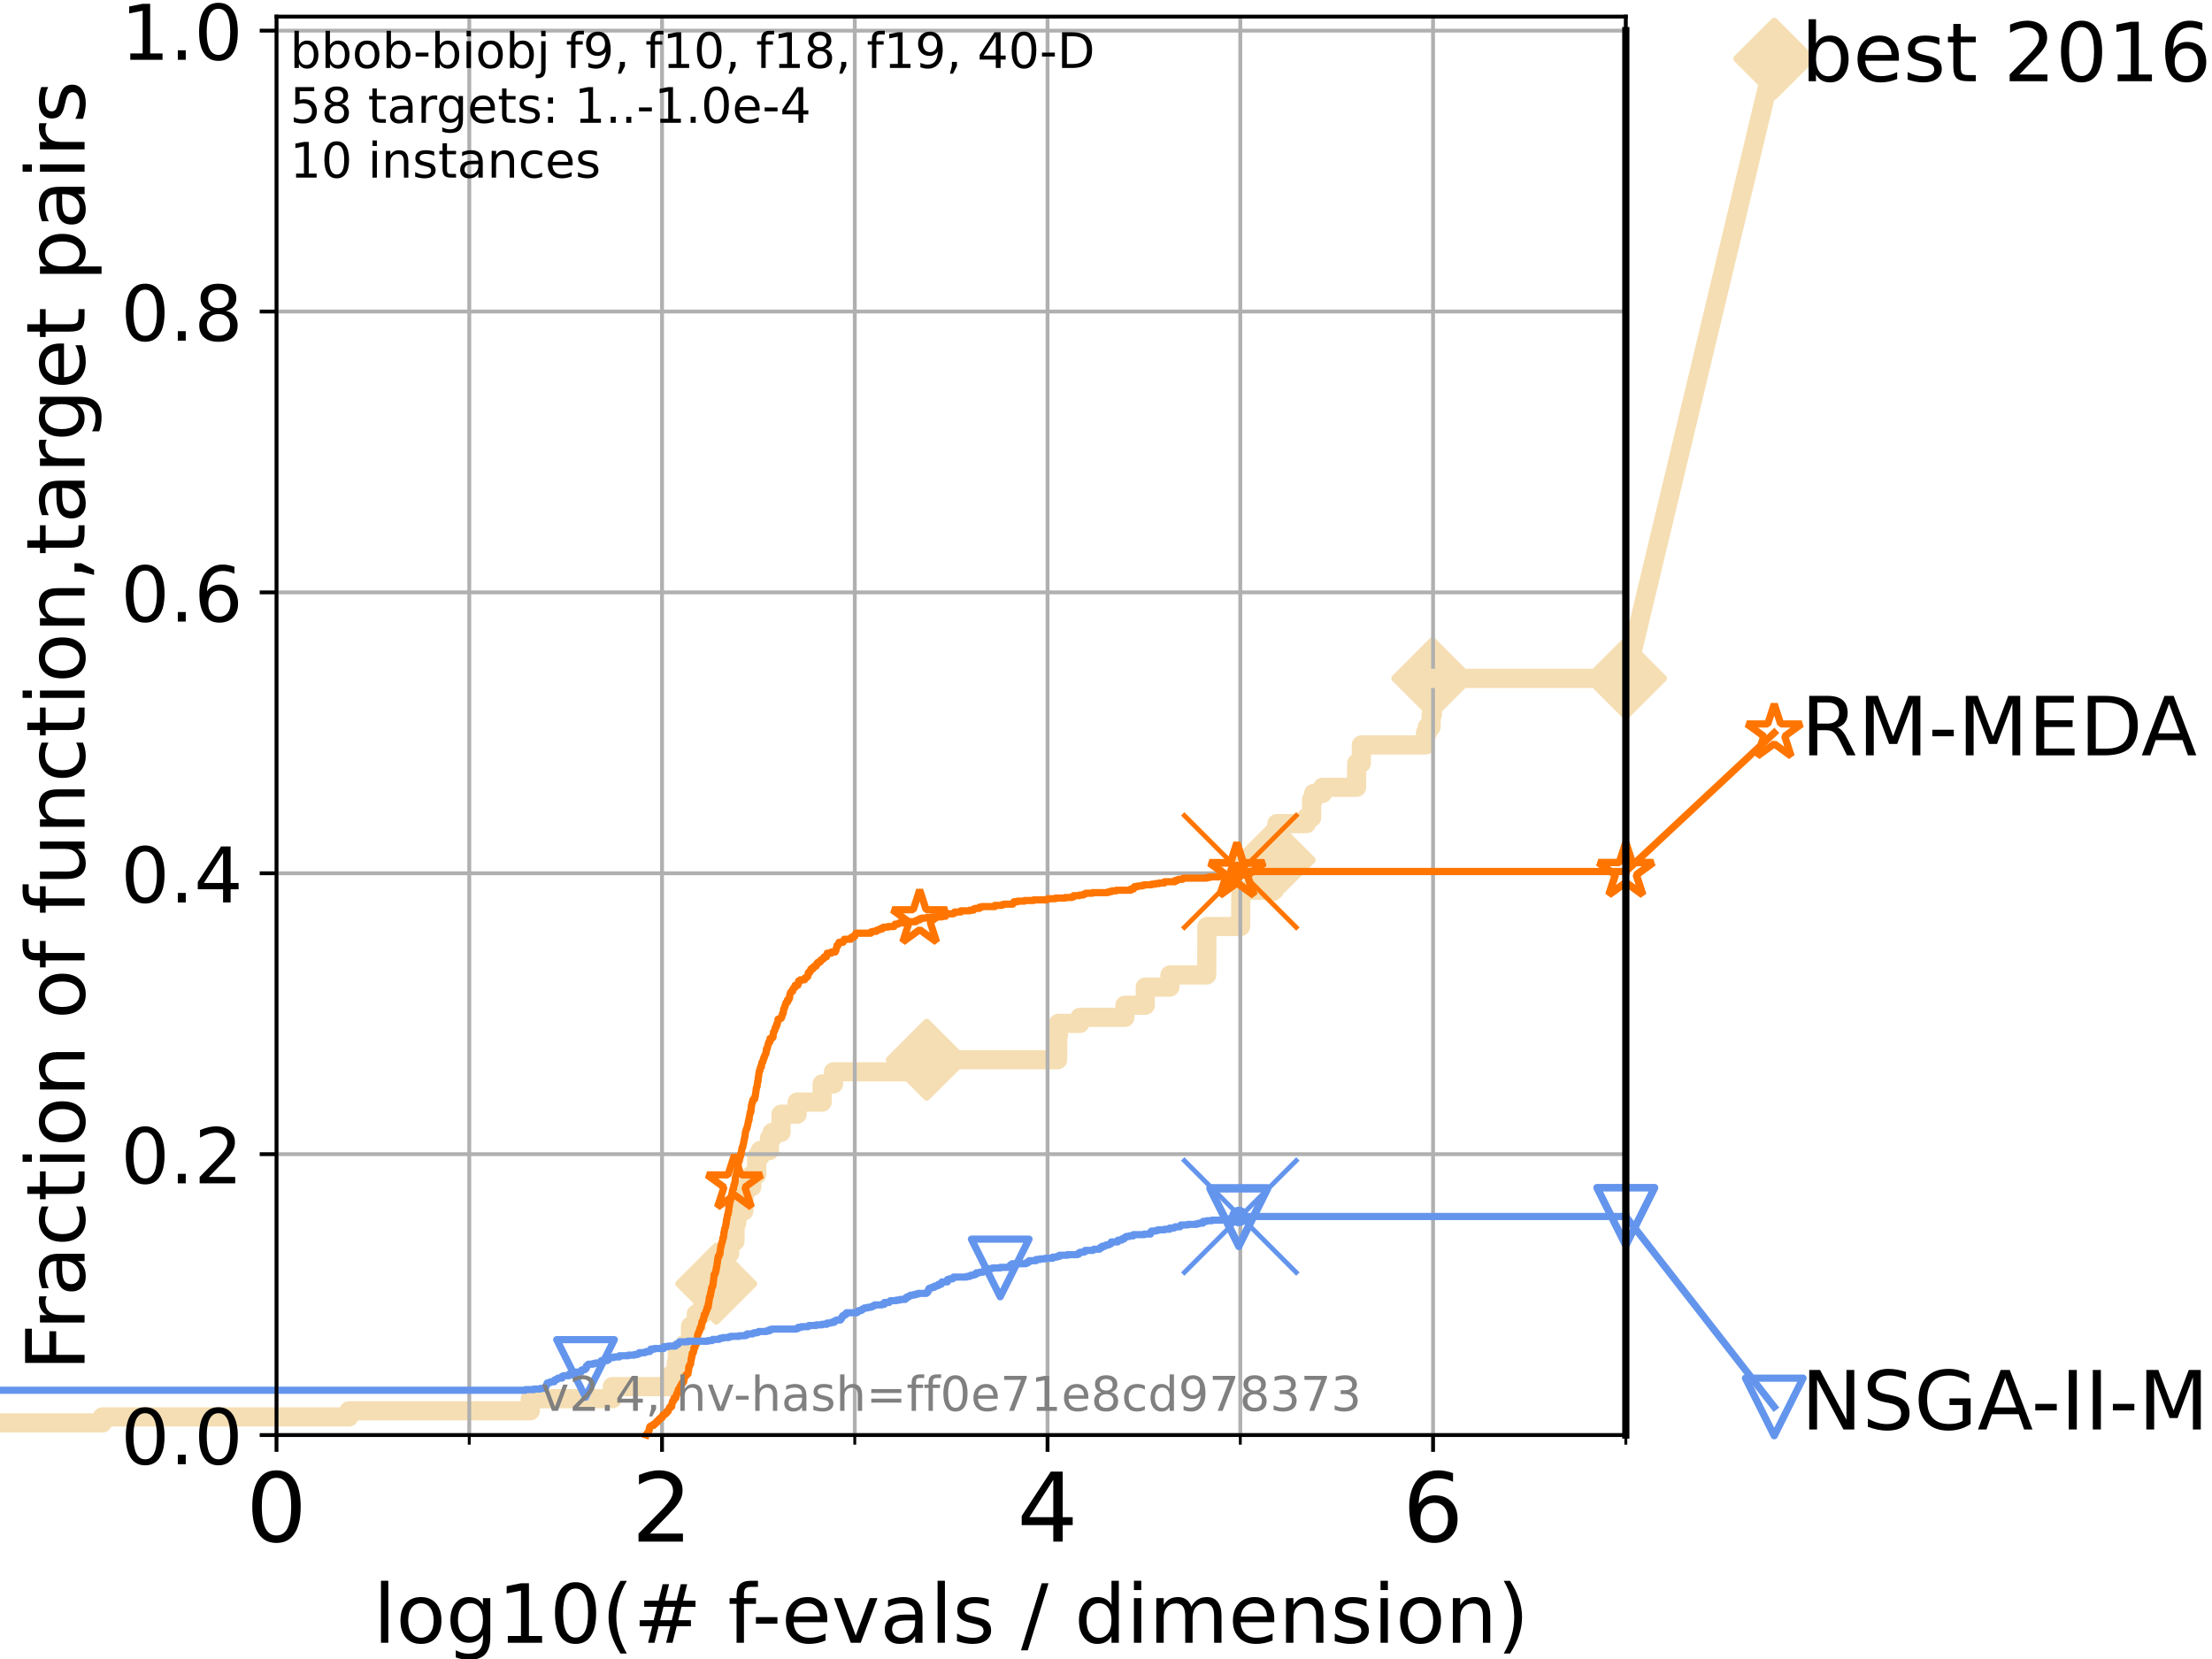 <?xml version="1.0" encoding="utf-8" standalone="no"?>
<!DOCTYPE svg PUBLIC "-//W3C//DTD SVG 1.1//EN"
  "http://www.w3.org/Graphics/SVG/1.1/DTD/svg11.dtd">
<!-- Created with matplotlib (https://matplotlib.org/) -->
<svg height="345.6pt" version="1.1" viewBox="0 0 460.8 345.6" width="460.8pt" xmlns="http://www.w3.org/2000/svg" xmlns:xlink="http://www.w3.org/1999/xlink">
 <defs>
  <style type="text/css">*{stroke-linecap:butt;stroke-linejoin:round;}</style>
 </defs>
 <g id="figure_1">
  <g id="patch_1">
   <path d="M 0 345.6 
L 460.8 345.6 
L 460.8 0 
L 0 0 
z
" style="fill:#ffffff;"/>
  </g>
  <g id="axes_1">
   <g id="patch_2">
    <path d="M 57.6 298.944 
L 338.688 298.944 
L 338.688 3.456 
L 57.6 3.456 
z
" style="fill:#ffffff;"/>
   </g>
   <g id="line2d_1">
    <path d="M -1 296.422 
L 21.336 296.422 
L 21.336 295.161 
L 72.685 295.161 
L 72.685 293.9 
L 110.464 293.9 
L 110.464 291.378 
L 127.556 291.378 
L 127.556 288.856 
L 139.876 288.856 
L 139.876 286.334 
L 140.882 286.334 
L 140.882 283.811 
L 141.087 283.811 
L 141.087 281.289 
L 142.65 281.289 
L 142.65 280.028 
L 143.856 280.028 
L 143.856 276.245 
L 145.037 276.245 
L 145.037 273.723 
L 146.37 273.723 
L 146.397 269.94 
L 147.653 269.94 
L 147.653 267.418 
L 149.203 267.418 
L 149.203 263.635 
L 150.554 263.635 
L 150.554 261.113 
L 151.997 261.113 
L 151.997 258.591 
L 153.102 258.591 
L 153.16 254.807 
L 153.476 254.807 
L 153.476 252.285 
L 154.956 252.285 
L 154.956 248.502 
L 155.274 248.502 
L 155.274 247.241 
L 156.624 247.241 
L 156.624 244.719 
L 157.63 244.719 
L 157.63 240.936 
L 158.354 240.936 
L 158.354 239.675 
L 160.282 239.675 
L 160.282 237.153 
L 160.851 237.153 
L 160.851 235.892 
L 162.707 235.892 
L 162.707 232.109 
L 166.058 232.109 
L 166.058 229.587 
L 171.262 229.587 
L 171.262 225.803 
L 173.63 225.803 
L 173.63 223.281 
L 193.056 223.281 
L 193.056 220.759 
L 220.331 220.759 
L 220.365 215.715 
L 220.483 215.715 
L 220.483 213.193 
L 224.97 213.193 
L 224.97 211.932 
L 234.345 211.932 
L 234.345 209.41 
L 238.584 209.41 
L 238.584 205.627 
L 243.698 205.627 
L 243.727 203.105 
L 251.377 203.105 
L 251.42 193.016 
L 258.443 193.016 
L 258.5 185.45 
L 265.496 185.45 
L 265.555 179.145 
L 265.613 179.145 
L 265.715 174.101 
L 265.996 174.101 
L 265.996 171.578 
L 272.16 171.578 
L 272.16 170.317 
L 273.243 170.317 
L 273.243 166.534 
L 273.667 166.534 
L 273.667 165.273 
L 275.517 165.273 
L 275.517 164.012 
L 282.584 164.012 
L 282.635 158.968 
L 283.596 158.968 
L 283.596 155.185 
L 296.952 155.185 
L 296.952 152.663 
L 297.354 152.663 
L 297.354 151.402 
L 298.133 151.402 
L 298.133 148.88 
L 298.405 148.88 
L 298.407 141.313 
L 338.688 141.313 
L 338.688 141.313 
" style="fill:none;stroke:#f5deb3;stroke-linecap:square;stroke-width:4;"/>
   </g>
   <g id="line2d_2">
    <defs>
     <path d="M -0 7.778 
L 7.778 0 
L 0 -7.778 
L -7.778 -0 
z
" id="m9eb1f50165" style="stroke:#f5deb3;stroke-linejoin:miter;stroke-width:1.5;"/>
    </defs>
    <g>
     <use style="fill:#f5deb3;stroke:#f5deb3;stroke-linejoin:miter;stroke-width:1.5;" x="149.203" xlink:href="#m9eb1f50165" y="267.418"/>
     <use style="fill:#f5deb3;stroke:#f5deb3;stroke-linejoin:miter;stroke-width:1.5;" x="193.056" xlink:href="#m9eb1f50165" y="220.759"/>
     <use style="fill:#f5deb3;stroke:#f5deb3;stroke-linejoin:miter;stroke-width:1.5;" x="265.555" xlink:href="#m9eb1f50165" y="179.145"/>
     <use style="fill:#f5deb3;stroke:#f5deb3;stroke-linejoin:miter;stroke-width:1.5;" x="298.407" xlink:href="#m9eb1f50165" y="141.313"/>
     <use style="fill:#f5deb3;stroke:#f5deb3;stroke-linejoin:miter;stroke-width:1.5;" x="298.407" xlink:href="#m9eb1f50165" y="141.313"/>
     <use style="fill:#f5deb3;stroke:#f5deb3;stroke-linejoin:miter;stroke-width:1.5;" x="338.688" xlink:href="#m9eb1f50165" y="141.313"/>
    </g>
   </g>
   <g id="line2d_3">
    <path style="fill:none;stroke:#f5deb3;stroke-linecap:square;stroke-width:4;"/>
    <g/>
   </g>
   <g id="line2d_4">
    <path d="M 338.688 141.313 
L 369.608 12.233 
" style="fill:none;stroke:#f5deb3;stroke-linecap:square;stroke-width:4;"/>
    <g>
     <use style="fill:#f5deb3;stroke:#f5deb3;stroke-linejoin:miter;stroke-width:1.5;" x="338.688" xlink:href="#m9eb1f50165" y="141.313"/>
     <use style="fill:#f5deb3;stroke:#f5deb3;stroke-linejoin:miter;stroke-width:1.5;" x="369.608" xlink:href="#m9eb1f50165" y="12.233"/>
    </g>
   </g>
   <g id="matplotlib.axis_1">
    <g id="xtick_1">
     <g id="line2d_5">
      <path clip-path="url(#p89ac6281b6)" d="M 57.6 298.944 
L 57.6 3.456 
" style="fill:none;stroke:#b0b0b0;stroke-linecap:square;stroke-width:0.8;"/>
     </g>
     <g id="line2d_6">
      <defs>
       <path d="M 0 0 
L 0 3.5 
" id="m43200c959b" style="stroke:#000000;stroke-width:0.8;"/>
      </defs>
      <g>
       <use style="stroke:#000000;stroke-width:0.8;" x="57.6" xlink:href="#m43200c959b" y="298.944"/>
      </g>
     </g>
     <g id="text_1">
      <!-- 0 -->
      <g transform="translate(51.237 321.141)scale(0.2 -0.2)">
       <defs>
        <path d="M 31.781 66.406 
Q 24.172 66.406 20.328 58.906 
Q 16.5 51.422 16.5 36.375 
Q 16.5 21.391 20.328 13.891 
Q 24.172 6.391 31.781 6.391 
Q 39.453 6.391 43.281 13.891 
Q 47.125 21.391 47.125 36.375 
Q 47.125 51.422 43.281 58.906 
Q 39.453 66.406 31.781 66.406 
z
M 31.781 74.219 
Q 44.047 74.219 50.516 64.516 
Q 56.984 54.828 56.984 36.375 
Q 56.984 17.969 50.516 8.266 
Q 44.047 -1.422 31.781 -1.422 
Q 19.531 -1.422 13.062 8.266 
Q 6.594 17.969 6.594 36.375 
Q 6.594 54.828 13.062 64.516 
Q 19.531 74.219 31.781 74.219 
z
" id="DejaVuSans-48"/>
       </defs>
       <use xlink:href="#DejaVuSans-48"/>
      </g>
     </g>
    </g>
    <g id="xtick_2">
     <g id="line2d_7">
      <path clip-path="url(#p89ac6281b6)" d="M 137.911 298.944 
L 137.911 3.456 
" style="fill:none;stroke:#b0b0b0;stroke-linecap:square;stroke-width:0.8;"/>
     </g>
     <g id="line2d_8">
      <g>
       <use style="stroke:#000000;stroke-width:0.8;" x="137.911" xlink:href="#m43200c959b" y="298.944"/>
      </g>
     </g>
     <g id="text_2">
      <!-- 2 -->
      <g transform="translate(131.548 321.141)scale(0.2 -0.2)">
       <defs>
        <path d="M 19.188 8.297 
L 53.609 8.297 
L 53.609 0 
L 7.328 0 
L 7.328 8.297 
Q 12.938 14.109 22.625 23.891 
Q 32.328 33.688 34.812 36.531 
Q 39.547 41.844 41.422 45.531 
Q 43.312 49.219 43.312 52.781 
Q 43.312 58.594 39.234 62.25 
Q 35.156 65.922 28.609 65.922 
Q 23.969 65.922 18.812 64.312 
Q 13.672 62.703 7.812 59.422 
L 7.812 69.391 
Q 13.766 71.781 18.938 73 
Q 24.125 74.219 28.422 74.219 
Q 39.75 74.219 46.484 68.547 
Q 53.219 62.891 53.219 53.422 
Q 53.219 48.922 51.531 44.891 
Q 49.859 40.875 45.406 35.406 
Q 44.188 33.984 37.641 27.219 
Q 31.109 20.453 19.188 8.297 
z
" id="DejaVuSans-50"/>
       </defs>
       <use xlink:href="#DejaVuSans-50"/>
      </g>
     </g>
    </g>
    <g id="xtick_3">
     <g id="line2d_9">
      <path clip-path="url(#p89ac6281b6)" d="M 218.222 298.944 
L 218.222 3.456 
" style="fill:none;stroke:#b0b0b0;stroke-linecap:square;stroke-width:0.8;"/>
     </g>
     <g id="line2d_10">
      <g>
       <use style="stroke:#000000;stroke-width:0.8;" x="218.222" xlink:href="#m43200c959b" y="298.944"/>
      </g>
     </g>
     <g id="text_3">
      <!-- 4 -->
      <g transform="translate(211.859 321.141)scale(0.2 -0.2)">
       <defs>
        <path d="M 37.797 64.312 
L 12.891 25.391 
L 37.797 25.391 
z
M 35.203 72.906 
L 47.609 72.906 
L 47.609 25.391 
L 58.016 25.391 
L 58.016 17.188 
L 47.609 17.188 
L 47.609 0 
L 37.797 0 
L 37.797 17.188 
L 4.891 17.188 
L 4.891 26.703 
z
" id="DejaVuSans-52"/>
       </defs>
       <use xlink:href="#DejaVuSans-52"/>
      </g>
     </g>
    </g>
    <g id="xtick_4">
     <g id="line2d_11">
      <path clip-path="url(#p89ac6281b6)" d="M 298.533 298.944 
L 298.533 3.456 
" style="fill:none;stroke:#b0b0b0;stroke-linecap:square;stroke-width:0.8;"/>
     </g>
     <g id="line2d_12">
      <g>
       <use style="stroke:#000000;stroke-width:0.8;" x="298.533" xlink:href="#m43200c959b" y="298.944"/>
      </g>
     </g>
     <g id="text_4">
      <!-- 6 -->
      <g transform="translate(292.17 321.141)scale(0.2 -0.2)">
       <defs>
        <path d="M 33.016 40.375 
Q 26.375 40.375 22.484 35.828 
Q 18.609 31.297 18.609 23.391 
Q 18.609 15.531 22.484 10.953 
Q 26.375 6.391 33.016 6.391 
Q 39.656 6.391 43.531 10.953 
Q 47.406 15.531 47.406 23.391 
Q 47.406 31.297 43.531 35.828 
Q 39.656 40.375 33.016 40.375 
z
M 52.594 71.297 
L 52.594 62.312 
Q 48.875 64.062 45.094 64.984 
Q 41.312 65.922 37.594 65.922 
Q 27.828 65.922 22.672 59.328 
Q 17.531 52.734 16.797 39.406 
Q 19.672 43.656 24.016 45.922 
Q 28.375 48.188 33.594 48.188 
Q 44.578 48.188 50.953 41.516 
Q 57.328 34.859 57.328 23.391 
Q 57.328 12.156 50.688 5.359 
Q 44.047 -1.422 33.016 -1.422 
Q 20.359 -1.422 13.672 8.266 
Q 6.984 17.969 6.984 36.375 
Q 6.984 53.656 15.188 63.938 
Q 23.391 74.219 37.203 74.219 
Q 40.922 74.219 44.703 73.484 
Q 48.484 72.75 52.594 71.297 
z
" id="DejaVuSans-54"/>
       </defs>
       <use xlink:href="#DejaVuSans-54"/>
      </g>
     </g>
    </g>
    <g id="xtick_5">
     <g id="line2d_13">
      <path clip-path="url(#p89ac6281b6)" d="M 97.755 298.944 
L 97.755 3.456 
" style="fill:none;stroke:#b0b0b0;stroke-linecap:square;stroke-width:0.8;"/>
     </g>
     <g id="line2d_14">
      <defs>
       <path d="M 0 0 
L 0 2 
" id="m6938a2a620" style="stroke:#000000;stroke-width:0.6;"/>
      </defs>
      <g>
       <use style="stroke:#000000;stroke-width:0.6;" x="97.755" xlink:href="#m6938a2a620" y="298.944"/>
      </g>
     </g>
    </g>
    <g id="xtick_6">
     <g id="line2d_15">
      <path clip-path="url(#p89ac6281b6)" d="M 178.066 298.944 
L 178.066 3.456 
" style="fill:none;stroke:#b0b0b0;stroke-linecap:square;stroke-width:0.8;"/>
     </g>
     <g id="line2d_16">
      <g>
       <use style="stroke:#000000;stroke-width:0.6;" x="178.066" xlink:href="#m6938a2a620" y="298.944"/>
      </g>
     </g>
    </g>
    <g id="xtick_7">
     <g id="line2d_17">
      <path clip-path="url(#p89ac6281b6)" d="M 258.377 298.944 
L 258.377 3.456 
" style="fill:none;stroke:#b0b0b0;stroke-linecap:square;stroke-width:0.8;"/>
     </g>
     <g id="line2d_18">
      <g>
       <use style="stroke:#000000;stroke-width:0.6;" x="258.377" xlink:href="#m6938a2a620" y="298.944"/>
      </g>
     </g>
    </g>
    <g id="xtick_8">
     <g id="line2d_19">
      <path clip-path="url(#p89ac6281b6)" d="M 338.688 298.944 
L 338.688 3.456 
" style="fill:none;stroke:#b0b0b0;stroke-linecap:square;stroke-width:0.8;"/>
     </g>
     <g id="line2d_20">
      <g>
       <use style="stroke:#000000;stroke-width:0.6;" x="338.688" xlink:href="#m6938a2a620" y="298.944"/>
      </g>
     </g>
    </g>
    <g id="text_5">
     <!-- log10(# f-evals / dimension) -->
     <g transform="translate(77.764 342.218)scale(0.17 -0.17)">
      <defs>
       <path d="M 9.422 75.984 
L 18.406 75.984 
L 18.406 0 
L 9.422 0 
z
" id="DejaVuSans-108"/>
       <path d="M 30.609 48.391 
Q 23.391 48.391 19.188 42.75 
Q 14.984 37.109 14.984 27.297 
Q 14.984 17.484 19.156 11.844 
Q 23.344 6.203 30.609 6.203 
Q 37.797 6.203 41.984 11.859 
Q 46.188 17.531 46.188 27.297 
Q 46.188 37.016 41.984 42.703 
Q 37.797 48.391 30.609 48.391 
z
M 30.609 56 
Q 42.328 56 49.016 48.375 
Q 55.719 40.766 55.719 27.297 
Q 55.719 13.875 49.016 6.219 
Q 42.328 -1.422 30.609 -1.422 
Q 18.844 -1.422 12.172 6.219 
Q 5.516 13.875 5.516 27.297 
Q 5.516 40.766 12.172 48.375 
Q 18.844 56 30.609 56 
z
" id="DejaVuSans-111"/>
       <path d="M 45.406 27.984 
Q 45.406 37.75 41.375 43.109 
Q 37.359 48.484 30.078 48.484 
Q 22.859 48.484 18.828 43.109 
Q 14.797 37.75 14.797 27.984 
Q 14.797 18.266 18.828 12.891 
Q 22.859 7.516 30.078 7.516 
Q 37.359 7.516 41.375 12.891 
Q 45.406 18.266 45.406 27.984 
z
M 54.391 6.781 
Q 54.391 -7.172 48.188 -13.984 
Q 42 -20.797 29.203 -20.797 
Q 24.469 -20.797 20.266 -20.094 
Q 16.062 -19.391 12.109 -17.922 
L 12.109 -9.188 
Q 16.062 -11.328 19.922 -12.344 
Q 23.781 -13.375 27.781 -13.375 
Q 36.625 -13.375 41.016 -8.766 
Q 45.406 -4.156 45.406 5.172 
L 45.406 9.625 
Q 42.625 4.781 38.281 2.391 
Q 33.938 0 27.875 0 
Q 17.828 0 11.672 7.656 
Q 5.516 15.328 5.516 27.984 
Q 5.516 40.672 11.672 48.328 
Q 17.828 56 27.875 56 
Q 33.938 56 38.281 53.609 
Q 42.625 51.219 45.406 46.391 
L 45.406 54.688 
L 54.391 54.688 
z
" id="DejaVuSans-103"/>
       <path d="M 12.406 8.297 
L 28.516 8.297 
L 28.516 63.922 
L 10.984 60.406 
L 10.984 69.391 
L 28.422 72.906 
L 38.281 72.906 
L 38.281 8.297 
L 54.391 8.297 
L 54.391 0 
L 12.406 0 
z
" id="DejaVuSans-49"/>
       <path d="M 31 75.875 
Q 24.469 64.656 21.281 53.656 
Q 18.109 42.672 18.109 31.391 
Q 18.109 20.125 21.312 9.062 
Q 24.516 -2 31 -13.188 
L 23.188 -13.188 
Q 15.875 -1.703 12.234 9.375 
Q 8.594 20.453 8.594 31.391 
Q 8.594 42.281 12.203 53.312 
Q 15.828 64.359 23.188 75.875 
z
" id="DejaVuSans-40"/>
       <path d="M 51.125 44 
L 36.922 44 
L 32.812 27.688 
L 47.125 27.688 
z
M 43.797 71.781 
L 38.719 51.516 
L 52.984 51.516 
L 58.109 71.781 
L 65.922 71.781 
L 60.891 51.516 
L 76.125 51.516 
L 76.125 44 
L 58.984 44 
L 54.984 27.688 
L 70.516 27.688 
L 70.516 20.219 
L 53.078 20.219 
L 48 0 
L 40.188 0 
L 45.219 20.219 
L 30.906 20.219 
L 25.875 0 
L 18.016 0 
L 23.094 20.219 
L 7.719 20.219 
L 7.719 27.688 
L 24.906 27.688 
L 29 44 
L 13.281 44 
L 13.281 51.516 
L 30.906 51.516 
L 35.891 71.781 
z
" id="DejaVuSans-35"/>
       <path id="DejaVuSans-32"/>
       <path d="M 37.109 75.984 
L 37.109 68.5 
L 28.516 68.5 
Q 23.688 68.5 21.797 66.547 
Q 19.922 64.594 19.922 59.516 
L 19.922 54.688 
L 34.719 54.688 
L 34.719 47.703 
L 19.922 47.703 
L 19.922 0 
L 10.891 0 
L 10.891 47.703 
L 2.297 47.703 
L 2.297 54.688 
L 10.891 54.688 
L 10.891 58.5 
Q 10.891 67.625 15.141 71.797 
Q 19.391 75.984 28.609 75.984 
z
" id="DejaVuSans-102"/>
       <path d="M 4.891 31.391 
L 31.203 31.391 
L 31.203 23.391 
L 4.891 23.391 
z
" id="DejaVuSans-45"/>
       <path d="M 56.203 29.594 
L 56.203 25.203 
L 14.891 25.203 
Q 15.484 15.922 20.484 11.062 
Q 25.484 6.203 34.422 6.203 
Q 39.594 6.203 44.453 7.469 
Q 49.312 8.734 54.109 11.281 
L 54.109 2.781 
Q 49.266 0.734 44.188 -0.344 
Q 39.109 -1.422 33.891 -1.422 
Q 20.797 -1.422 13.156 6.188 
Q 5.516 13.812 5.516 26.812 
Q 5.516 40.234 12.766 48.109 
Q 20.016 56 32.328 56 
Q 43.359 56 49.781 48.891 
Q 56.203 41.797 56.203 29.594 
z
M 47.219 32.234 
Q 47.125 39.594 43.094 43.984 
Q 39.062 48.391 32.422 48.391 
Q 24.906 48.391 20.391 44.141 
Q 15.875 39.891 15.188 32.172 
z
" id="DejaVuSans-101"/>
       <path d="M 2.984 54.688 
L 12.5 54.688 
L 29.594 8.797 
L 46.688 54.688 
L 56.203 54.688 
L 35.688 0 
L 23.484 0 
z
" id="DejaVuSans-118"/>
       <path d="M 34.281 27.484 
Q 23.391 27.484 19.188 25 
Q 14.984 22.516 14.984 16.5 
Q 14.984 11.719 18.141 8.906 
Q 21.297 6.109 26.703 6.109 
Q 34.188 6.109 38.703 11.406 
Q 43.219 16.703 43.219 25.484 
L 43.219 27.484 
z
M 52.203 31.203 
L 52.203 0 
L 43.219 0 
L 43.219 8.297 
Q 40.141 3.328 35.547 0.953 
Q 30.953 -1.422 24.312 -1.422 
Q 15.922 -1.422 10.953 3.297 
Q 6 8.016 6 15.922 
Q 6 25.141 12.172 29.828 
Q 18.359 34.516 30.609 34.516 
L 43.219 34.516 
L 43.219 35.406 
Q 43.219 41.609 39.141 45 
Q 35.062 48.391 27.688 48.391 
Q 23 48.391 18.547 47.266 
Q 14.109 46.141 10.016 43.891 
L 10.016 52.203 
Q 14.938 54.109 19.578 55.047 
Q 24.219 56 28.609 56 
Q 40.484 56 46.344 49.844 
Q 52.203 43.703 52.203 31.203 
z
" id="DejaVuSans-97"/>
       <path d="M 44.281 53.078 
L 44.281 44.578 
Q 40.484 46.531 36.375 47.5 
Q 32.281 48.484 27.875 48.484 
Q 21.188 48.484 17.844 46.438 
Q 14.5 44.391 14.5 40.281 
Q 14.5 37.156 16.891 35.375 
Q 19.281 33.594 26.516 31.984 
L 29.594 31.297 
Q 39.156 29.25 43.188 25.516 
Q 47.219 21.781 47.219 15.094 
Q 47.219 7.469 41.188 3.016 
Q 35.156 -1.422 24.609 -1.422 
Q 20.219 -1.422 15.453 -0.562 
Q 10.688 0.297 5.422 2 
L 5.422 11.281 
Q 10.406 8.688 15.234 7.391 
Q 20.062 6.109 24.812 6.109 
Q 31.156 6.109 34.562 8.281 
Q 37.984 10.453 37.984 14.406 
Q 37.984 18.062 35.516 20.016 
Q 33.062 21.969 24.703 23.781 
L 21.578 24.516 
Q 13.234 26.266 9.516 29.906 
Q 5.812 33.547 5.812 39.891 
Q 5.812 47.609 11.281 51.797 
Q 16.75 56 26.812 56 
Q 31.781 56 36.172 55.266 
Q 40.578 54.547 44.281 53.078 
z
" id="DejaVuSans-115"/>
       <path d="M 25.391 72.906 
L 33.688 72.906 
L 8.297 -9.281 
L 0 -9.281 
z
" id="DejaVuSans-47"/>
       <path d="M 45.406 46.391 
L 45.406 75.984 
L 54.391 75.984 
L 54.391 0 
L 45.406 0 
L 45.406 8.203 
Q 42.578 3.328 38.25 0.953 
Q 33.938 -1.422 27.875 -1.422 
Q 17.969 -1.422 11.734 6.484 
Q 5.516 14.406 5.516 27.297 
Q 5.516 40.188 11.734 48.094 
Q 17.969 56 27.875 56 
Q 33.938 56 38.25 53.625 
Q 42.578 51.266 45.406 46.391 
z
M 14.797 27.297 
Q 14.797 17.391 18.875 11.75 
Q 22.953 6.109 30.078 6.109 
Q 37.203 6.109 41.297 11.75 
Q 45.406 17.391 45.406 27.297 
Q 45.406 37.203 41.297 42.844 
Q 37.203 48.484 30.078 48.484 
Q 22.953 48.484 18.875 42.844 
Q 14.797 37.203 14.797 27.297 
z
" id="DejaVuSans-100"/>
       <path d="M 9.422 54.688 
L 18.406 54.688 
L 18.406 0 
L 9.422 0 
z
M 9.422 75.984 
L 18.406 75.984 
L 18.406 64.594 
L 9.422 64.594 
z
" id="DejaVuSans-105"/>
       <path d="M 52 44.188 
Q 55.375 50.25 60.062 53.125 
Q 64.75 56 71.094 56 
Q 79.641 56 84.281 50.016 
Q 88.922 44.047 88.922 33.016 
L 88.922 0 
L 79.891 0 
L 79.891 32.719 
Q 79.891 40.578 77.094 44.375 
Q 74.312 48.188 68.609 48.188 
Q 61.625 48.188 57.562 43.547 
Q 53.516 38.922 53.516 30.906 
L 53.516 0 
L 44.484 0 
L 44.484 32.719 
Q 44.484 40.625 41.703 44.406 
Q 38.922 48.188 33.109 48.188 
Q 26.219 48.188 22.156 43.531 
Q 18.109 38.875 18.109 30.906 
L 18.109 0 
L 9.078 0 
L 9.078 54.688 
L 18.109 54.688 
L 18.109 46.188 
Q 21.188 51.219 25.484 53.609 
Q 29.781 56 35.688 56 
Q 41.656 56 45.828 52.969 
Q 50 49.953 52 44.188 
z
" id="DejaVuSans-109"/>
       <path d="M 54.891 33.016 
L 54.891 0 
L 45.906 0 
L 45.906 32.719 
Q 45.906 40.484 42.875 44.328 
Q 39.844 48.188 33.797 48.188 
Q 26.516 48.188 22.312 43.547 
Q 18.109 38.922 18.109 30.906 
L 18.109 0 
L 9.078 0 
L 9.078 54.688 
L 18.109 54.688 
L 18.109 46.188 
Q 21.344 51.125 25.703 53.562 
Q 30.078 56 35.797 56 
Q 45.219 56 50.047 50.172 
Q 54.891 44.344 54.891 33.016 
z
" id="DejaVuSans-110"/>
       <path d="M 8.016 75.875 
L 15.828 75.875 
Q 23.141 64.359 26.781 53.312 
Q 30.422 42.281 30.422 31.391 
Q 30.422 20.453 26.781 9.375 
Q 23.141 -1.703 15.828 -13.188 
L 8.016 -13.188 
Q 14.5 -2 17.703 9.062 
Q 20.906 20.125 20.906 31.391 
Q 20.906 42.672 17.703 53.656 
Q 14.5 64.656 8.016 75.875 
z
" id="DejaVuSans-41"/>
      </defs>
      <use xlink:href="#DejaVuSans-108"/>
      <use x="27.783" xlink:href="#DejaVuSans-111"/>
      <use x="88.965" xlink:href="#DejaVuSans-103"/>
      <use x="152.441" xlink:href="#DejaVuSans-49"/>
      <use x="216.064" xlink:href="#DejaVuSans-48"/>
      <use x="279.688" xlink:href="#DejaVuSans-40"/>
      <use x="318.701" xlink:href="#DejaVuSans-35"/>
      <use x="402.49" xlink:href="#DejaVuSans-32"/>
      <use x="434.277" xlink:href="#DejaVuSans-102"/>
      <use x="463.982" xlink:href="#DejaVuSans-45"/>
      <use x="500.066" xlink:href="#DejaVuSans-101"/>
      <use x="561.59" xlink:href="#DejaVuSans-118"/>
      <use x="620.77" xlink:href="#DejaVuSans-97"/>
      <use x="682.049" xlink:href="#DejaVuSans-108"/>
      <use x="709.832" xlink:href="#DejaVuSans-115"/>
      <use x="761.932" xlink:href="#DejaVuSans-32"/>
      <use x="793.719" xlink:href="#DejaVuSans-47"/>
      <use x="827.41" xlink:href="#DejaVuSans-32"/>
      <use x="859.197" xlink:href="#DejaVuSans-100"/>
      <use x="922.674" xlink:href="#DejaVuSans-105"/>
      <use x="950.457" xlink:href="#DejaVuSans-109"/>
      <use x="1047.869" xlink:href="#DejaVuSans-101"/>
      <use x="1109.393" xlink:href="#DejaVuSans-110"/>
      <use x="1172.771" xlink:href="#DejaVuSans-115"/>
      <use x="1224.871" xlink:href="#DejaVuSans-105"/>
      <use x="1252.654" xlink:href="#DejaVuSans-111"/>
      <use x="1313.836" xlink:href="#DejaVuSans-110"/>
      <use x="1377.215" xlink:href="#DejaVuSans-41"/>
     </g>
    </g>
   </g>
   <g id="matplotlib.axis_2">
    <g id="ytick_1">
     <g id="line2d_21">
      <path clip-path="url(#p89ac6281b6)" d="M 57.6 298.944 
L 338.688 298.944 
" style="fill:none;stroke:#b0b0b0;stroke-linecap:square;stroke-width:0.8;"/>
     </g>
     <g id="line2d_22">
      <defs>
       <path d="M 0 0 
L -3.5 0 
" id="m0eac8d214f" style="stroke:#000000;stroke-width:0.8;"/>
      </defs>
      <g>
       <use style="stroke:#000000;stroke-width:0.8;" x="57.6" xlink:href="#m0eac8d214f" y="298.944"/>
      </g>
     </g>
     <g id="text_6">
      <!-- 0.0 -->
      <g transform="translate(25.155 305.023)scale(0.16 -0.16)">
       <defs>
        <path d="M 10.688 12.406 
L 21 12.406 
L 21 0 
L 10.688 0 
z
" id="DejaVuSans-46"/>
       </defs>
       <use xlink:href="#DejaVuSans-48"/>
       <use x="63.623" xlink:href="#DejaVuSans-46"/>
       <use x="95.41" xlink:href="#DejaVuSans-48"/>
      </g>
     </g>
    </g>
    <g id="ytick_2">
     <g id="line2d_23">
      <path clip-path="url(#p89ac6281b6)" d="M 57.6 240.432 
L 338.688 240.432 
" style="fill:none;stroke:#b0b0b0;stroke-linecap:square;stroke-width:0.8;"/>
     </g>
     <g id="line2d_24">
      <g>
       <use style="stroke:#000000;stroke-width:0.8;" x="57.6" xlink:href="#m0eac8d214f" y="240.432"/>
      </g>
     </g>
     <g id="text_7">
      <!-- 0.2 -->
      <g transform="translate(25.155 246.51)scale(0.16 -0.16)">
       <use xlink:href="#DejaVuSans-48"/>
       <use x="63.623" xlink:href="#DejaVuSans-46"/>
       <use x="95.41" xlink:href="#DejaVuSans-50"/>
      </g>
     </g>
    </g>
    <g id="ytick_3">
     <g id="line2d_25">
      <path clip-path="url(#p89ac6281b6)" d="M 57.6 181.919 
L 338.688 181.919 
" style="fill:none;stroke:#b0b0b0;stroke-linecap:square;stroke-width:0.8;"/>
     </g>
     <g id="line2d_26">
      <g>
       <use style="stroke:#000000;stroke-width:0.8;" x="57.6" xlink:href="#m0eac8d214f" y="181.919"/>
      </g>
     </g>
     <g id="text_8">
      <!-- 0.4 -->
      <g transform="translate(25.155 187.998)scale(0.16 -0.16)">
       <use xlink:href="#DejaVuSans-48"/>
       <use x="63.623" xlink:href="#DejaVuSans-46"/>
       <use x="95.41" xlink:href="#DejaVuSans-52"/>
      </g>
     </g>
    </g>
    <g id="ytick_4">
     <g id="line2d_27">
      <path clip-path="url(#p89ac6281b6)" d="M 57.6 123.407 
L 338.688 123.407 
" style="fill:none;stroke:#b0b0b0;stroke-linecap:square;stroke-width:0.8;"/>
     </g>
     <g id="line2d_28">
      <g>
       <use style="stroke:#000000;stroke-width:0.8;" x="57.6" xlink:href="#m0eac8d214f" y="123.407"/>
      </g>
     </g>
     <g id="text_9">
      <!-- 0.6 -->
      <g transform="translate(25.155 129.485)scale(0.16 -0.16)">
       <use xlink:href="#DejaVuSans-48"/>
       <use x="63.623" xlink:href="#DejaVuSans-46"/>
       <use x="95.41" xlink:href="#DejaVuSans-54"/>
      </g>
     </g>
    </g>
    <g id="ytick_5">
     <g id="line2d_29">
      <path clip-path="url(#p89ac6281b6)" d="M 57.6 64.894 
L 338.688 64.894 
" style="fill:none;stroke:#b0b0b0;stroke-linecap:square;stroke-width:0.8;"/>
     </g>
     <g id="line2d_30">
      <g>
       <use style="stroke:#000000;stroke-width:0.8;" x="57.6" xlink:href="#m0eac8d214f" y="64.894"/>
      </g>
     </g>
     <g id="text_10">
      <!-- 0.8 -->
      <g transform="translate(25.155 70.973)scale(0.16 -0.16)">
       <defs>
        <path d="M 31.781 34.625 
Q 24.75 34.625 20.719 30.859 
Q 16.703 27.094 16.703 20.516 
Q 16.703 13.922 20.719 10.156 
Q 24.75 6.391 31.781 6.391 
Q 38.812 6.391 42.859 10.172 
Q 46.922 13.969 46.922 20.516 
Q 46.922 27.094 42.891 30.859 
Q 38.875 34.625 31.781 34.625 
z
M 21.922 38.812 
Q 15.578 40.375 12.031 44.719 
Q 8.5 49.078 8.5 55.328 
Q 8.5 64.062 14.719 69.141 
Q 20.953 74.219 31.781 74.219 
Q 42.672 74.219 48.875 69.141 
Q 55.078 64.062 55.078 55.328 
Q 55.078 49.078 51.531 44.719 
Q 48 40.375 41.703 38.812 
Q 48.828 37.156 52.797 32.312 
Q 56.781 27.484 56.781 20.516 
Q 56.781 9.906 50.312 4.234 
Q 43.844 -1.422 31.781 -1.422 
Q 19.734 -1.422 13.25 4.234 
Q 6.781 9.906 6.781 20.516 
Q 6.781 27.484 10.781 32.312 
Q 14.797 37.156 21.922 38.812 
z
M 18.312 54.391 
Q 18.312 48.734 21.844 45.562 
Q 25.391 42.391 31.781 42.391 
Q 38.141 42.391 41.719 45.562 
Q 45.312 48.734 45.312 54.391 
Q 45.312 60.062 41.719 63.234 
Q 38.141 66.406 31.781 66.406 
Q 25.391 66.406 21.844 63.234 
Q 18.312 60.062 18.312 54.391 
z
" id="DejaVuSans-56"/>
       </defs>
       <use xlink:href="#DejaVuSans-48"/>
       <use x="63.623" xlink:href="#DejaVuSans-46"/>
       <use x="95.41" xlink:href="#DejaVuSans-56"/>
      </g>
     </g>
    </g>
    <g id="ytick_6">
     <g id="line2d_31">
      <path clip-path="url(#p89ac6281b6)" d="M 57.6 6.382 
L 338.688 6.382 
" style="fill:none;stroke:#b0b0b0;stroke-linecap:square;stroke-width:0.8;"/>
     </g>
     <g id="line2d_32">
      <g>
       <use style="stroke:#000000;stroke-width:0.8;" x="57.6" xlink:href="#m0eac8d214f" y="6.382"/>
      </g>
     </g>
     <g id="text_11">
      <!-- 1.0 -->
      <g transform="translate(25.155 12.46)scale(0.16 -0.16)">
       <use xlink:href="#DejaVuSans-49"/>
       <use x="63.623" xlink:href="#DejaVuSans-46"/>
       <use x="95.41" xlink:href="#DejaVuSans-48"/>
      </g>
     </g>
    </g>
    <g id="text_12">
     <!-- Fraction of function,target pairs -->
     <g transform="translate(17.62 285.585)rotate(-90)scale(0.17 -0.17)">
      <defs>
       <path d="M 9.812 72.906 
L 51.703 72.906 
L 51.703 64.594 
L 19.672 64.594 
L 19.672 43.109 
L 48.578 43.109 
L 48.578 34.812 
L 19.672 34.812 
L 19.672 0 
L 9.812 0 
z
" id="DejaVuSans-70"/>
       <path d="M 41.109 46.297 
Q 39.594 47.172 37.812 47.578 
Q 36.031 48 33.891 48 
Q 26.266 48 22.188 43.047 
Q 18.109 38.094 18.109 28.812 
L 18.109 0 
L 9.078 0 
L 9.078 54.688 
L 18.109 54.688 
L 18.109 46.188 
Q 20.953 51.172 25.484 53.578 
Q 30.031 56 36.531 56 
Q 37.453 56 38.578 55.875 
Q 39.703 55.766 41.062 55.516 
z
" id="DejaVuSans-114"/>
       <path d="M 48.781 52.594 
L 48.781 44.188 
Q 44.969 46.297 41.141 47.344 
Q 37.312 48.391 33.406 48.391 
Q 24.656 48.391 19.812 42.844 
Q 14.984 37.312 14.984 27.297 
Q 14.984 17.281 19.812 11.734 
Q 24.656 6.203 33.406 6.203 
Q 37.312 6.203 41.141 7.25 
Q 44.969 8.297 48.781 10.406 
L 48.781 2.094 
Q 45.016 0.344 40.984 -0.531 
Q 36.969 -1.422 32.422 -1.422 
Q 20.062 -1.422 12.781 6.344 
Q 5.516 14.109 5.516 27.297 
Q 5.516 40.672 12.859 48.328 
Q 20.219 56 33.016 56 
Q 37.156 56 41.109 55.141 
Q 45.062 54.297 48.781 52.594 
z
" id="DejaVuSans-99"/>
       <path d="M 18.312 70.219 
L 18.312 54.688 
L 36.812 54.688 
L 36.812 47.703 
L 18.312 47.703 
L 18.312 18.016 
Q 18.312 11.328 20.141 9.422 
Q 21.969 7.516 27.594 7.516 
L 36.812 7.516 
L 36.812 0 
L 27.594 0 
Q 17.188 0 13.234 3.875 
Q 9.281 7.766 9.281 18.016 
L 9.281 47.703 
L 2.688 47.703 
L 2.688 54.688 
L 9.281 54.688 
L 9.281 70.219 
z
" id="DejaVuSans-116"/>
       <path d="M 8.5 21.578 
L 8.5 54.688 
L 17.484 54.688 
L 17.484 21.922 
Q 17.484 14.156 20.5 10.266 
Q 23.531 6.391 29.594 6.391 
Q 36.859 6.391 41.078 11.031 
Q 45.312 15.672 45.312 23.688 
L 45.312 54.688 
L 54.297 54.688 
L 54.297 0 
L 45.312 0 
L 45.312 8.406 
Q 42.047 3.422 37.719 1 
Q 33.406 -1.422 27.688 -1.422 
Q 18.266 -1.422 13.375 4.438 
Q 8.5 10.297 8.5 21.578 
z
M 31.109 56 
z
" id="DejaVuSans-117"/>
       <path d="M 11.719 12.406 
L 22.016 12.406 
L 22.016 4 
L 14.016 -11.625 
L 7.719 -11.625 
L 11.719 4 
z
" id="DejaVuSans-44"/>
       <path d="M 18.109 8.203 
L 18.109 -20.797 
L 9.078 -20.797 
L 9.078 54.688 
L 18.109 54.688 
L 18.109 46.391 
Q 20.953 51.266 25.266 53.625 
Q 29.594 56 35.594 56 
Q 45.562 56 51.781 48.094 
Q 58.016 40.188 58.016 27.297 
Q 58.016 14.406 51.781 6.484 
Q 45.562 -1.422 35.594 -1.422 
Q 29.594 -1.422 25.266 0.953 
Q 20.953 3.328 18.109 8.203 
z
M 48.688 27.297 
Q 48.688 37.203 44.609 42.844 
Q 40.531 48.484 33.406 48.484 
Q 26.266 48.484 22.188 42.844 
Q 18.109 37.203 18.109 27.297 
Q 18.109 17.391 22.188 11.75 
Q 26.266 6.109 33.406 6.109 
Q 40.531 6.109 44.609 11.75 
Q 48.688 17.391 48.688 27.297 
z
" id="DejaVuSans-112"/>
      </defs>
      <use xlink:href="#DejaVuSans-70"/>
      <use x="50.27" xlink:href="#DejaVuSans-114"/>
      <use x="91.383" xlink:href="#DejaVuSans-97"/>
      <use x="152.662" xlink:href="#DejaVuSans-99"/>
      <use x="207.643" xlink:href="#DejaVuSans-116"/>
      <use x="246.852" xlink:href="#DejaVuSans-105"/>
      <use x="274.635" xlink:href="#DejaVuSans-111"/>
      <use x="335.816" xlink:href="#DejaVuSans-110"/>
      <use x="399.195" xlink:href="#DejaVuSans-32"/>
      <use x="430.982" xlink:href="#DejaVuSans-111"/>
      <use x="492.164" xlink:href="#DejaVuSans-102"/>
      <use x="527.369" xlink:href="#DejaVuSans-32"/>
      <use x="559.156" xlink:href="#DejaVuSans-102"/>
      <use x="594.361" xlink:href="#DejaVuSans-117"/>
      <use x="657.74" xlink:href="#DejaVuSans-110"/>
      <use x="721.119" xlink:href="#DejaVuSans-99"/>
      <use x="776.1" xlink:href="#DejaVuSans-116"/>
      <use x="815.309" xlink:href="#DejaVuSans-105"/>
      <use x="843.092" xlink:href="#DejaVuSans-111"/>
      <use x="904.273" xlink:href="#DejaVuSans-110"/>
      <use x="967.652" xlink:href="#DejaVuSans-44"/>
      <use x="999.439" xlink:href="#DejaVuSans-116"/>
      <use x="1038.648" xlink:href="#DejaVuSans-97"/>
      <use x="1099.928" xlink:href="#DejaVuSans-114"/>
      <use x="1139.291" xlink:href="#DejaVuSans-103"/>
      <use x="1202.768" xlink:href="#DejaVuSans-101"/>
      <use x="1264.291" xlink:href="#DejaVuSans-116"/>
      <use x="1303.5" xlink:href="#DejaVuSans-32"/>
      <use x="1335.287" xlink:href="#DejaVuSans-112"/>
      <use x="1398.764" xlink:href="#DejaVuSans-97"/>
      <use x="1460.043" xlink:href="#DejaVuSans-105"/>
      <use x="1487.826" xlink:href="#DejaVuSans-114"/>
      <use x="1528.939" xlink:href="#DejaVuSans-115"/>
     </g>
    </g>
   </g>
   <g id="line2d_33">
    <defs>
     <path d="M 0 1.5 
C 0.398 1.5 0.779 1.342 1.061 1.061 
C 1.342 0.779 1.5 0.398 1.5 0 
C 1.5 -0.398 1.342 -0.779 1.061 -1.061 
C 0.779 -1.342 0.398 -1.5 0 -1.5 
C -0.398 -1.5 -0.779 -1.342 -1.061 -1.061 
C -1.342 -0.779 -1.5 -0.398 -1.5 0 
C -1.5 0.398 -1.342 0.779 -1.061 1.061 
C -0.779 1.342 -0.398 1.5 0 1.5 
z
" id="m75a550cbd6" style="stroke:#f5deb3;"/>
    </defs>
    <g>
     <use style="fill:#f5deb3;stroke:#f5deb3;" x="298.407" xlink:href="#m75a550cbd6" y="141.313"/>
     <use style="fill:#f5deb3;stroke:#f5deb3;" x="298.407" xlink:href="#m75a550cbd6" y="141.313"/>
    </g>
   </g>
   <g id="line2d_34">
    <defs>
     <path d="M 0 1.5 
C 0.398 1.5 0.779 1.342 1.061 1.061 
C 1.342 0.779 1.5 0.398 1.5 0 
C 1.5 -0.398 1.342 -0.779 1.061 -1.061 
C 0.779 -1.342 0.398 -1.5 0 -1.5 
C -0.398 -1.5 -0.779 -1.342 -1.061 -1.061 
C -1.342 -0.779 -1.5 -0.398 -1.5 0 
C -1.5 0.398 -1.342 0.779 -1.061 1.061 
C -0.779 1.342 -0.398 1.5 0 1.5 
z
" id="m1fd8512f39" style="stroke:#ff7500;"/>
    </defs>
    <g>
     <use style="fill:#ff7500;stroke:#ff7500;" x="257.672" xlink:href="#m1fd8512f39" y="181.541"/>
     <use style="fill:#ff7500;stroke:#ff7500;" x="257.672" xlink:href="#m1fd8512f39" y="181.541"/>
    </g>
   </g>
   <g id="line2d_35">
    <path d="M 134.609 298.944 
L 134.693 298.692 
L 134.901 298.692 
L 134.927 298.44 
L 135.087 298.44 
L 135.189 297.935 
L 135.25 297.935 
L 135.296 297.431 
L 135.387 297.431 
L 135.387 297.179 
L 135.587 297.179 
L 135.587 297.052 
L 135.785 297.052 
L 135.785 296.926 
L 136.185 296.926 
L 136.218 296.674 
L 136.366 296.674 
L 136.366 296.548 
L 136.617 296.548 
L 136.72 296.296 
L 136.739 296.296 
L 136.739 296.17 
L 137.021 296.17 
L 137.026 295.917 
L 137.226 295.917 
L 137.244 295.665 
L 137.469 295.665 
L 137.505 295.413 
L 137.718 295.413 
L 137.718 295.287 
L 137.967 295.287 
L 138.05 294.783 
L 138.346 294.783 
L 138.346 294.656 
L 138.54 294.656 
L 138.649 294.404 
L 138.832 294.404 
L 138.869 294.026 
L 139.176 294.026 
L 139.285 293.648 
L 139.326 293.648 
L 139.418 293.269 
L 139.624 293.269 
L 139.624 293.017 
L 139.926 293.017 
L 140.027 292.134 
L 140.081 292.134 
L 140.104 291.882 
L 140.306 291.882 
L 140.405 291.252 
L 140.768 291.252 
L 140.845 290.747 
L 140.908 290.747 
L 140.955 290.369 
L 141.029 290.369 
L 141.083 290.117 
L 141.192 290.117 
L 141.293 289.486 
L 141.457 289.486 
L 141.567 289.108 
L 141.602 289.108 
L 141.711 288.73 
L 141.816 288.73 
L 141.886 288.477 
L 142.007 288.477 
L 142.086 288.099 
L 142.264 288.099 
L 142.267 287.847 
L 142.426 287.847 
L 142.526 287.09 
L 142.54 287.09 
L 142.54 286.964 
L 142.66 286.964 
L 142.726 286.712 
L 142.825 286.712 
L 142.845 286.46 
L 143.018 286.46 
L 143.018 286.334 
L 143.183 286.334 
L 143.183 286.207 
L 143.318 286.207 
L 143.414 285.451 
L 143.449 285.451 
L 143.499 284.694 
L 143.597 284.694 
L 143.613 284.442 
L 143.713 284.442 
L 143.751 284.19 
L 143.856 284.19 
L 143.946 283.307 
L 143.995 283.307 
L 144.029 282.803 
L 144.121 282.803 
L 144.191 281.92 
L 144.373 281.92 
L 144.439 281.542 
L 144.499 281.542 
L 144.558 280.785 
L 144.701 280.785 
L 144.801 280.281 
L 144.818 280.281 
L 144.862 280.028 
L 145.011 280.028 
L 145.115 279.398 
L 145.132 279.398 
L 145.21 278.893 
L 145.253 278.893 
L 145.341 278.011 
L 145.407 278.011 
L 145.478 277.632 
L 145.559 277.632 
L 145.629 277.38 
L 145.68 277.38 
L 145.766 276.876 
L 145.827 276.876 
L 145.91 276.497 
L 146.061 276.497 
L 146.145 275.741 
L 146.205 275.741 
L 146.221 275.362 
L 146.346 275.362 
L 146.356 275.11 
L 146.509 275.11 
L 146.58 274.48 
L 146.649 274.48 
L 146.705 273.849 
L 146.917 273.849 
L 146.984 273.471 
L 147.033 273.471 
L 147.067 273.093 
L 147.172 273.093 
L 147.267 272.84 
L 147.285 272.84 
L 147.305 272.336 
L 147.523 272.336 
L 147.55 271.579 
L 147.65 271.579 
L 147.695 270.823 
L 147.765 270.823 
L 147.789 270.192 
L 147.881 270.192 
L 147.883 269.94 
L 148.001 269.94 
L 148.047 269.183 
L 148.132 269.183 
L 148.232 268.301 
L 148.321 268.301 
L 148.376 267.922 
L 148.5 267.922 
L 148.58 267.04 
L 148.613 267.04 
L 148.722 266.031 
L 148.729 266.031 
L 148.759 265.526 
L 148.857 265.526 
L 148.857 265.4 
L 148.968 265.4 
L 149.07 264.896 
L 149.127 264.896 
L 149.235 264.013 
L 149.301 264.013 
L 149.4 263.13 
L 149.436 263.13 
L 149.526 262.248 
L 149.548 262.248 
L 149.609 261.743 
L 149.782 261.743 
L 149.854 261.239 
L 149.968 261.239 
L 150.053 260.356 
L 150.084 260.356 
L 150.157 259.599 
L 150.237 259.599 
L 150.31 258.969 
L 150.37 258.969 
L 150.427 258.717 
L 150.485 258.717 
L 150.578 257.96 
L 150.605 257.96 
L 150.605 257.834 
L 150.716 257.834 
L 150.81 256.699 
L 150.87 256.699 
L 150.964 255.942 
L 150.99 255.942 
L 151.093 255.69 
L 151.109 255.69 
L 151.213 255.06 
L 151.246 255.06 
L 151.353 254.051 
L 151.403 254.051 
L 151.514 253.294 
L 151.524 253.294 
L 151.601 252.916 
L 151.697 252.916 
L 151.74 252.285 
L 151.811 252.285 
L 151.844 251.403 
L 151.923 251.403 
L 152.026 250.52 
L 152.055 250.52 
L 152.132 250.142 
L 152.175 250.142 
L 152.274 249.637 
L 152.341 249.637 
L 152.41 248.881 
L 152.466 248.881 
L 152.576 247.998 
L 152.615 247.998 
L 152.688 247.619 
L 152.821 247.619 
L 152.876 246.863 
L 152.965 246.863 
L 153.049 246.358 
L 153.111 246.358 
L 153.218 245.223 
L 153.235 245.223 
L 153.321 244.845 
L 153.365 244.845 
L 153.452 244.215 
L 153.542 244.215 
L 153.62 243.206 
L 153.704 243.206 
L 153.789 242.323 
L 153.833 242.323 
L 153.93 241.819 
L 154.017 241.819 
L 154.119 241.314 
L 154.133 241.314 
L 154.232 240.81 
L 154.283 240.81 
L 154.292 240.305 
L 154.404 240.305 
L 154.5 239.549 
L 154.519 239.549 
L 154.584 239.044 
L 154.721 239.044 
L 154.827 238.414 
L 154.852 238.414 
L 154.91 237.909 
L 154.964 237.909 
L 155.031 237.279 
L 155.078 237.279 
L 155.165 236.774 
L 155.192 236.774 
L 155.302 235.766 
L 155.334 235.766 
L 155.422 235.387 
L 155.468 235.387 
L 155.562 235.009 
L 155.622 235.009 
L 155.701 234.505 
L 155.739 234.505 
L 155.85 233.874 
L 155.874 233.874 
L 155.941 233.37 
L 156.023 233.37 
L 156.125 232.487 
L 156.146 232.487 
L 156.25 231.856 
L 156.312 231.856 
L 156.312 231.604 
L 156.433 231.604 
L 156.524 230.343 
L 156.579 230.343 
L 156.654 229.713 
L 156.735 229.713 
L 156.796 229.334 
L 156.852 229.334 
L 156.852 229.082 
L 157.038 229.082 
L 157.038 228.956 
L 157.217 228.956 
L 157.246 228.452 
L 157.33 228.452 
L 157.424 227.569 
L 157.461 227.569 
L 157.54 226.686 
L 157.585 226.686 
L 157.687 226.308 
L 157.727 226.308 
L 157.824 225.299 
L 157.912 225.299 
L 157.98 224.29 
L 158.027 224.29 
L 158.122 223.407 
L 158.168 223.407 
L 158.205 223.029 
L 158.311 223.029 
L 158.392 222.399 
L 158.443 222.399 
L 158.443 222.272 
L 158.598 222.272 
L 158.69 221.39 
L 158.824 221.39 
L 158.832 221.138 
L 158.943 221.138 
L 159.015 220.633 
L 159.103 220.633 
L 159.128 220.255 
L 159.247 220.255 
L 159.356 219.75 
L 159.426 219.75 
L 159.495 219.498 
L 159.564 219.498 
L 159.661 218.489 
L 159.81 218.489 
L 159.914 217.985 
L 159.943 217.985 
L 160.05 217.354 
L 160.145 217.354 
L 160.145 217.102 
L 160.364 217.102 
L 160.406 216.346 
L 160.783 216.346 
L 160.783 216.093 
L 161.034 216.093 
L 161.121 215.085 
L 161.149 215.085 
L 161.149 214.958 
L 161.272 214.958 
L 161.365 214.58 
L 161.426 214.58 
L 161.506 214.076 
L 161.62 214.076 
L 161.62 213.823 
L 161.752 213.823 
L 161.806 213.319 
L 161.924 213.319 
L 162.011 212.815 
L 162.045 212.815 
L 162.076 212.31 
L 162.42 212.31 
L 162.42 212.184 
L 162.673 212.184 
L 162.673 211.932 
L 162.858 211.932 
L 162.935 211.427 
L 162.997 211.427 
L 163.043 211.049 
L 163.163 211.049 
L 163.254 210.166 
L 163.373 210.166 
L 163.468 209.662 
L 163.546 209.662 
L 163.641 209.158 
L 163.718 209.158 
L 163.718 208.905 
L 163.876 208.905 
L 163.876 208.779 
L 164.037 208.779 
L 164.05 208.275 
L 164.325 208.275 
L 164.377 207.897 
L 164.482 207.897 
L 164.54 207.14 
L 164.597 207.14 
L 164.695 206.762 
L 164.76 206.762 
L 164.76 206.636 
L 164.89 206.636 
L 164.89 206.509 
L 165.134 206.509 
L 165.178 206.005 
L 165.29 206.005 
L 165.371 205.753 
L 165.571 205.753 
L 165.644 205.248 
L 166.213 205.248 
L 166.31 204.87 
L 166.327 204.87 
L 166.356 204.366 
L 166.728 204.366 
L 166.728 204.113 
L 167.592 204.113 
L 167.659 203.735 
L 167.877 203.735 
L 167.877 203.609 
L 168.103 203.609 
L 168.152 203.357 
L 168.287 203.357 
L 168.388 202.6 
L 168.686 202.6 
L 168.736 202.222 
L 168.886 202.222 
L 168.929 201.844 
L 169.338 201.844 
L 169.382 201.465 
L 169.531 201.465 
L 169.531 201.339 
L 169.88 201.339 
L 169.88 201.213 
L 170.06 201.213 
L 170.151 200.709 
L 170.393 200.709 
L 170.393 200.456 
L 170.795 200.456 
L 170.795 200.33 
L 170.921 200.33 
L 171.026 199.952 
L 171.282 199.952 
L 171.282 199.826 
L 171.424 199.826 
L 171.424 199.7 
L 171.6 199.7 
L 171.7 199.321 
L 172.168 199.321 
L 172.271 198.817 
L 172.307 198.817 
L 172.307 198.565 
L 173.192 198.565 
L 173.192 198.313 
L 174.008 198.313 
L 174.008 198.06 
L 174.132 198.06 
L 174.241 197.43 
L 174.303 197.43 
L 174.382 196.925 
L 174.6 196.925 
L 174.691 196.547 
L 174.788 196.547 
L 174.788 196.295 
L 175.627 196.295 
L 175.627 196.043 
L 175.772 196.043 
L 175.772 195.917 
L 175.884 195.917 
L 175.884 195.664 
L 177.231 195.664 
L 177.321 195.286 
L 177.755 195.286 
L 177.755 195.034 
L 178.076 195.034 
L 178.079 194.782 
L 178.188 194.782 
L 178.188 194.656 
L 178.301 194.656 
L 178.301 194.403 
L 181.405 194.403 
L 181.405 194.151 
L 181.781 194.151 
L 181.781 194.025 
L 182.539 194.025 
L 182.624 193.773 
L 183.027 193.773 
L 183.027 193.647 
L 183.275 193.647 
L 183.275 193.521 
L 183.799 193.521 
L 183.799 193.268 
L 184.062 193.268 
L 184.062 193.142 
L 184.986 193.142 
L 184.986 193.016 
L 186.234 193.016 
L 186.234 192.764 
L 186.462 192.764 
L 186.462 192.512 
L 187.081 192.512 
L 187.081 192.386 
L 187.332 192.386 
L 187.332 192.26 
L 188.099 192.26 
L 188.146 192.007 
L 190.782 192.007 
L 190.804 191.755 
L 191.172 191.755 
L 191.172 191.629 
L 191.587 191.629 
L 191.587 191.377 
L 192.071 191.377 
L 192.071 191.251 
L 193.076 191.251 
L 193.076 191.125 
L 194.164 191.125 
L 194.164 190.999 
L 196.244 190.999 
L 196.244 190.872 
L 196.984 190.872 
L 196.984 190.62 
L 197.15 190.62 
L 197.15 190.368 
L 198.564 190.368 
L 198.564 190.242 
L 198.868 190.242 
L 198.868 189.99 
L 200.147 189.99 
L 200.147 189.738 
L 201.964 189.738 
L 201.964 189.611 
L 202.77 189.611 
L 202.804 189.359 
L 203.136 189.359 
L 203.136 189.233 
L 204.031 189.233 
L 204.031 188.981 
L 204.517 188.981 
L 204.517 188.855 
L 207.257 188.855 
L 207.257 188.603 
L 208.683 188.603 
L 208.683 188.476 
L 209.097 188.476 
L 209.097 188.35 
L 210.976 188.35 
L 211.019 188.098 
L 211.241 188.098 
L 211.241 187.846 
L 212.014 187.846 
L 212.014 187.72 
L 213.429 187.72 
L 213.429 187.594 
L 215.299 187.594 
L 215.299 187.468 
L 218.039 187.468 
L 218.039 187.342 
L 218.323 187.342 
L 218.323 187.215 
L 219.859 187.215 
L 219.859 187.089 
L 221.879 187.089 
L 221.879 186.963 
L 223.262 186.963 
L 223.262 186.837 
L 223.637 186.837 
L 223.637 186.585 
L 224.847 186.585 
L 224.847 186.459 
L 225.601 186.459 
L 225.601 186.333 
L 225.901 186.333 
L 225.901 186.207 
L 226.158 186.207 
L 226.158 186.08 
L 227.576 186.08 
L 227.576 185.954 
L 230.733 185.954 
L 230.733 185.828 
L 231.225 185.828 
L 231.225 185.702 
L 231.672 185.702 
L 231.672 185.576 
L 232.549 185.576 
L 232.549 185.45 
L 235.564 185.45 
L 235.564 185.198 
L 236.15 185.198 
L 236.15 184.946 
L 236.331 184.946 
L 236.331 184.693 
L 237.008 184.693 
L 237.008 184.567 
L 237.865 184.567 
L 237.865 184.441 
L 238.369 184.441 
L 238.369 184.315 
L 239.902 184.315 
L 239.902 184.189 
L 240.698 184.189 
L 240.698 184.063 
L 241.502 184.063 
L 241.502 183.937 
L 242.576 183.937 
L 242.576 183.685 
L 244.75 183.685 
L 244.75 183.432 
L 245.188 183.432 
L 245.188 183.306 
L 245.51 183.306 
L 245.51 183.18 
L 246.323 183.18 
L 246.323 183.054 
L 246.505 183.054 
L 246.505 182.928 
L 251.345 182.928 
L 251.345 182.802 
L 251.992 182.802 
L 251.992 182.676 
L 253.892 182.676 
L 253.892 182.55 
L 255.283 182.55 
L 255.283 182.423 
L 256.354 182.423 
L 256.354 182.297 
L 256.691 182.297 
L 256.691 182.045 
L 257.052 182.045 
L 257.081 181.667 
L 257.672 181.667 
L 257.672 181.541 
L 338.688 181.541 
L 338.688 181.541 
" style="fill:none;stroke:#ff7500;stroke-linecap:square;stroke-width:1.5;"/>
   </g>
   <g id="line2d_36">
    <defs>
     <path d="M 0 -6 
L -1.347 -1.854 
L -5.706 -1.854 
L -2.18 0.708 
L -3.527 4.854 
L -0 2.292 
L 3.527 4.854 
L 2.18 0.708 
L 5.706 -1.854 
L 1.347 -1.854 
z
" id="m8acd86c6c2" style="stroke:#ff7500;stroke-linejoin:bevel;stroke-width:1.5;"/>
    </defs>
    <g>
     <use style="fill-opacity:0;stroke:#ff7500;stroke-linejoin:bevel;stroke-width:1.5;" x="152.999" xlink:href="#m8acd86c6c2" y="246.611"/>
     <use style="fill-opacity:0;stroke:#ff7500;stroke-linejoin:bevel;stroke-width:1.5;" x="191.587" xlink:href="#m8acd86c6c2" y="191.377"/>
     <use style="fill-opacity:0;stroke:#ff7500;stroke-linejoin:bevel;stroke-width:1.5;" x="257.672" xlink:href="#m8acd86c6c2" y="181.667"/>
     <use style="fill-opacity:0;stroke:#ff7500;stroke-linejoin:bevel;stroke-width:1.5;" x="257.672" xlink:href="#m8acd86c6c2" y="181.541"/>
     <use style="fill-opacity:0;stroke:#ff7500;stroke-linejoin:bevel;stroke-width:1.5;" x="338.688" xlink:href="#m8acd86c6c2" y="181.541"/>
    </g>
   </g>
   <g id="line2d_37">
    <path style="fill:none;stroke:#ff7500;stroke-linecap:square;stroke-width:1.5;"/>
    <g/>
   </g>
   <g id="line2d_38">
    <path clip-path="url(#p89ac6281b6)" d="M 258.377 181.541 
" style="fill:none;stroke:#ff7500;stroke-linecap:square;stroke-width:1.5;"/>
    <defs>
     <path d="M -12 12 
L 12 -12 
M -12 -12 
L 12 12 
" id="m91ea6581e7" style="stroke:#ff7500;"/>
    </defs>
    <g clip-path="url(#p89ac6281b6)">
     <use style="fill:#ff7500;stroke:#ff7500;" x="258.377" xlink:href="#m91ea6581e7" y="181.541"/>
    </g>
   </g>
   <g id="line2d_39">
    <defs>
     <path d="M 0 1.5 
C 0.398 1.5 0.779 1.342 1.061 1.061 
C 1.342 0.779 1.5 0.398 1.5 0 
C 1.5 -0.398 1.342 -0.779 1.061 -1.061 
C 0.779 -1.342 0.398 -1.5 0 -1.5 
C -0.398 -1.5 -0.779 -1.342 -1.061 -1.061 
C -1.342 -0.779 -1.5 -0.398 -1.5 0 
C -1.5 0.398 -1.342 0.779 -1.061 1.061 
C -0.779 1.342 -0.398 1.5 0 1.5 
z
" id="m5c8910283f" style="stroke:#6495ed;"/>
    </defs>
    <g>
     <use style="fill:#6495ed;stroke:#6495ed;" x="258.061" xlink:href="#m5c8910283f" y="253.42"/>
     <use style="fill:#6495ed;stroke:#6495ed;" x="258.061" xlink:href="#m5c8910283f" y="253.42"/>
    </g>
   </g>
   <g id="line2d_40">
    <path d="M -1 289.612 
L 109.447 289.612 
L 109.447 289.486 
L 111.226 289.486 
L 111.226 289.36 
L 112.563 289.36 
L 112.563 289.234 
L 113.507 289.234 
L 113.612 288.856 
L 113.787 288.856 
L 113.891 288.351 
L 113.908 288.351 
L 113.995 288.099 
L 114.385 288.099 
L 114.385 287.973 
L 114.751 287.973 
L 114.751 287.847 
L 115.46 287.847 
L 115.539 287.468 
L 115.835 287.468 
L 115.835 287.342 
L 116.127 287.342 
L 116.233 287.09 
L 117.074 287.09 
L 117.102 286.712 
L 117.388 286.712 
L 117.388 286.586 
L 118.55 286.586 
L 118.616 286.207 
L 119.339 286.207 
L 119.339 286.081 
L 119.789 286.081 
L 119.789 285.955 
L 119.924 285.955 
L 119.924 285.829 
L 121.048 285.829 
L 121.106 285.451 
L 121.344 285.451 
L 121.344 285.325 
L 121.822 285.325 
L 121.822 285.199 
L 121.975 285.199 
L 121.975 285.073 
L 122.116 285.073 
L 122.148 284.568 
L 122.373 284.568 
L 122.426 284.316 
L 122.563 284.316 
L 122.563 284.19 
L 123.524 284.19 
L 123.524 284.064 
L 124.053 284.064 
L 124.053 283.938 
L 124.919 283.938 
L 124.919 283.811 
L 125.111 283.811 
L 125.111 283.685 
L 125.274 283.685 
L 125.274 283.433 
L 126.473 283.433 
L 126.473 283.307 
L 126.732 283.307 
L 126.732 282.929 
L 127.1 282.929 
L 127.1 282.803 
L 127.846 282.803 
L 127.846 282.677 
L 129.024 282.677 
L 129.024 282.424 
L 130.881 282.424 
L 130.881 282.298 
L 132.17 282.298 
L 132.17 282.172 
L 132.789 282.172 
L 132.789 282.046 
L 133.102 282.046 
L 133.165 281.794 
L 134.306 281.794 
L 134.306 281.668 
L 134.656 281.668 
L 134.656 281.542 
L 135.362 281.542 
L 135.362 281.415 
L 135.507 281.415 
L 135.582 281.037 
L 136.343 281.037 
L 136.343 280.911 
L 138.282 280.911 
L 138.286 280.533 
L 139.209 280.533 
L 139.209 280.407 
L 140.705 280.407 
L 140.705 280.281 
L 140.834 280.281 
L 140.834 280.028 
L 141.289 280.028 
L 141.289 279.776 
L 141.414 279.776 
L 141.414 279.65 
L 141.564 279.65 
L 141.564 279.524 
L 143.267 279.524 
L 143.267 279.398 
L 147.482 279.398 
L 147.482 279.272 
L 148.366 279.272 
L 148.452 279.019 
L 149.775 279.019 
L 149.775 278.893 
L 150.04 278.893 
L 150.04 278.767 
L 150.626 278.767 
L 150.626 278.641 
L 151.789 278.641 
L 151.789 278.515 
L 152.178 278.515 
L 152.178 278.389 
L 153.95 278.389 
L 153.95 278.263 
L 155.221 278.263 
L 155.221 278.137 
L 155.62 278.137 
L 155.62 277.885 
L 156.763 277.885 
L 156.763 277.758 
L 157.071 277.758 
L 157.071 277.632 
L 157.8 277.632 
L 157.8 277.506 
L 158.041 277.506 
L 158.041 277.38 
L 159.637 277.38 
L 159.637 277.254 
L 160.249 277.254 
L 160.274 277.002 
L 160.754 277.002 
L 160.754 276.876 
L 165.849 276.876 
L 165.849 276.75 
L 166.241 276.75 
L 166.303 276.497 
L 166.954 276.497 
L 166.954 276.371 
L 168.337 276.371 
L 168.337 276.245 
L 168.501 276.245 
L 168.501 276.119 
L 170.042 276.119 
L 170.042 275.993 
L 171.247 275.993 
L 171.247 275.867 
L 172.261 275.867 
L 172.271 275.615 
L 173.078 275.615 
L 173.078 275.489 
L 173.727 275.489 
L 173.727 275.236 
L 174.07 275.236 
L 174.07 275.11 
L 174.224 275.11 
L 174.224 274.984 
L 175.094 274.984 
L 175.203 274.732 
L 175.285 274.732 
L 175.285 274.48 
L 175.415 274.48 
L 175.466 274.228 
L 175.534 274.228 
L 175.534 274.101 
L 175.816 274.101 
L 175.816 273.975 
L 175.94 273.975 
L 175.94 273.849 
L 176.235 273.849 
L 176.339 273.471 
L 178.492 273.471 
L 178.492 273.345 
L 178.677 273.345 
L 178.712 273.093 
L 179.086 273.093 
L 179.086 272.966 
L 179.503 272.966 
L 179.503 272.84 
L 179.643 272.84 
L 179.643 272.714 
L 179.88 272.714 
L 179.88 272.588 
L 180.082 272.588 
L 180.082 272.462 
L 180.747 272.462 
L 180.747 272.336 
L 181.435 272.336 
L 181.435 272.21 
L 181.772 272.21 
L 181.772 272.084 
L 181.984 272.084 
L 181.984 271.958 
L 182.266 271.958 
L 182.266 271.832 
L 183.744 271.832 
L 183.744 271.705 
L 184.224 271.705 
L 184.249 271.327 
L 185.221 271.327 
L 185.221 271.201 
L 185.34 271.201 
L 185.34 271.075 
L 185.522 271.075 
L 185.522 270.949 
L 186.766 270.949 
L 186.766 270.823 
L 187.496 270.823 
L 187.496 270.697 
L 188.56 270.697 
L 188.56 270.444 
L 188.884 270.444 
L 188.884 270.192 
L 189.251 270.192 
L 189.251 270.066 
L 189.468 270.066 
L 189.468 269.94 
L 189.645 269.94 
L 189.645 269.814 
L 190.326 269.814 
L 190.326 269.688 
L 190.848 269.688 
L 190.848 269.562 
L 191.274 269.562 
L 191.274 269.436 
L 192.966 269.436 
L 192.966 269.309 
L 193.17 269.309 
L 193.17 269.057 
L 193.347 269.057 
L 193.453 268.553 
L 193.522 268.553 
L 193.522 268.427 
L 193.768 268.427 
L 193.768 268.301 
L 194.152 268.301 
L 194.152 268.175 
L 194.633 268.175 
L 194.665 267.922 
L 195.129 267.922 
L 195.129 267.796 
L 195.483 267.796 
L 195.483 267.544 
L 196.056 267.544 
L 196.056 267.292 
L 196.238 267.292 
L 196.238 267.04 
L 197.365 267.04 
L 197.378 266.535 
L 197.798 266.535 
L 197.798 266.409 
L 198.432 266.409 
L 198.432 266.283 
L 198.63 266.283 
L 198.657 266.031 
L 201.36 266.031 
L 201.36 265.905 
L 202.014 265.905 
L 202.014 265.779 
L 202.226 265.779 
L 202.226 265.652 
L 202.778 265.652 
L 202.778 265.526 
L 203.185 265.526 
L 203.185 265.4 
L 203.392 265.4 
L 203.392 265.148 
L 204.063 265.148 
L 204.063 265.022 
L 204.772 265.022 
L 204.772 264.896 
L 205.042 264.896 
L 205.042 264.644 
L 205.156 264.644 
L 205.156 264.391 
L 206.222 264.391 
L 206.222 264.265 
L 206.771 264.265 
L 206.771 264.139 
L 208.365 264.139 
L 208.365 264.013 
L 210.264 264.013 
L 210.264 263.887 
L 210.425 263.887 
L 210.478 263.509 
L 210.817 263.509 
L 210.849 263.256 
L 213.65 263.256 
L 213.65 263.13 
L 214.033 263.13 
L 214.033 262.878 
L 214.401 262.878 
L 214.401 262.626 
L 215.829 262.626 
L 215.829 262.374 
L 216.666 262.374 
L 216.666 262.248 
L 217.732 262.248 
L 217.732 262.121 
L 219.309 262.121 
L 219.317 261.869 
L 220.182 261.869 
L 220.182 261.743 
L 220.695 261.743 
L 220.695 261.491 
L 222.373 261.491 
L 222.373 261.365 
L 224.451 261.365 
L 224.451 261.239 
L 224.752 261.239 
L 224.752 260.987 
L 225.037 260.987 
L 225.037 260.86 
L 225.775 260.86 
L 225.775 260.734 
L 226.049 260.734 
L 226.049 260.482 
L 227.662 260.482 
L 227.662 260.356 
L 227.905 260.356 
L 227.905 260.23 
L 229.03 260.23 
L 229.03 260.104 
L 229.226 260.104 
L 229.226 259.852 
L 229.632 259.852 
L 229.632 259.599 
L 230.207 259.599 
L 230.207 259.473 
L 230.425 259.473 
L 230.425 259.347 
L 230.953 259.347 
L 230.953 259.221 
L 231.198 259.221 
L 231.198 259.095 
L 231.449 259.095 
L 231.508 258.717 
L 232.837 258.717 
L 232.9 258.338 
L 233.67 258.338 
L 233.733 258.086 
L 234.163 258.086 
L 234.19 257.834 
L 234.454 257.834 
L 234.454 257.708 
L 234.594 257.708 
L 234.594 257.582 
L 235.223 257.582 
L 235.223 257.456 
L 236.076 257.456 
L 236.076 257.203 
L 238.358 257.203 
L 238.358 257.077 
L 239.67 257.077 
L 239.747 256.573 
L 239.884 256.573 
L 239.884 256.447 
L 240.822 256.447 
L 240.822 256.321 
L 241.231 256.321 
L 241.231 256.195 
L 242.591 256.195 
L 242.591 256.068 
L 243.674 256.068 
L 243.674 255.816 
L 244.616 255.816 
L 244.616 255.69 
L 244.814 255.69 
L 244.814 255.564 
L 245.824 255.564 
L 245.824 255.438 
L 245.987 255.438 
L 245.987 255.186 
L 247.423 255.186 
L 247.423 255.06 
L 249.251 255.06 
L 249.251 254.934 
L 249.746 254.934 
L 249.746 254.807 
L 250.582 254.807 
L 250.642 254.429 
L 251.402 254.429 
L 251.402 254.303 
L 252.496 254.303 
L 252.496 254.177 
L 254.535 254.177 
L 254.535 254.051 
L 255.435 254.051 
L 255.435 253.925 
L 257.536 253.925 
L 257.536 253.672 
L 258.061 253.672 
L 258.061 253.42 
L 338.688 253.42 
L 338.688 253.42 
" style="fill:none;stroke:#6495ed;stroke-linecap:square;stroke-width:1.5;"/>
   </g>
   <g id="line2d_41">
    <defs>
     <path d="M -0 6 
L 6 -6 
L -6 -6 
z
" id="mf4e767fd08" style="stroke:#6495ed;stroke-linejoin:miter;stroke-width:1.5;"/>
    </defs>
    <g>
     <use style="fill-opacity:0;stroke:#6495ed;stroke-linejoin:miter;stroke-width:1.5;" x="121.975" xlink:href="#mf4e767fd08" y="285.073"/>
     <use style="fill-opacity:0;stroke:#6495ed;stroke-linejoin:miter;stroke-width:1.5;" x="208.365" xlink:href="#mf4e767fd08" y="264.139"/>
     <use style="fill-opacity:0;stroke:#6495ed;stroke-linejoin:miter;stroke-width:1.5;" x="258.061" xlink:href="#mf4e767fd08" y="253.672"/>
     <use style="fill-opacity:0;stroke:#6495ed;stroke-linejoin:miter;stroke-width:1.5;" x="258.061" xlink:href="#mf4e767fd08" y="253.42"/>
     <use style="fill-opacity:0;stroke:#6495ed;stroke-linejoin:miter;stroke-width:1.5;" x="338.688" xlink:href="#mf4e767fd08" y="253.42"/>
    </g>
   </g>
   <g id="line2d_42">
    <path style="fill:none;stroke:#6495ed;stroke-linecap:square;stroke-width:1.5;"/>
    <g/>
   </g>
   <g id="line2d_43">
    <path clip-path="url(#p89ac6281b6)" d="M 258.378 253.42 
" style="fill:none;stroke:#6495ed;stroke-linecap:square;stroke-width:1.5;"/>
    <defs>
     <path d="M -12 12 
L 12 -12 
M -12 -12 
L 12 12 
" id="mc0f0818114" style="stroke:#6495ed;"/>
    </defs>
    <g clip-path="url(#p89ac6281b6)">
     <use style="fill:#6495ed;stroke:#6495ed;" x="258.378" xlink:href="#mc0f0818114" y="253.42"/>
    </g>
   </g>
   <g id="line2d_44">
    <path d="M 338.688 253.42 
L 369.608 293.093 
" style="fill:none;stroke:#6495ed;stroke-linecap:square;stroke-width:1.5;"/>
    <g>
     <use style="fill-opacity:0;stroke:#6495ed;stroke-linejoin:miter;stroke-width:1.5;" x="338.688" xlink:href="#mf4e767fd08" y="253.42"/>
     <use style="fill-opacity:0;stroke:#6495ed;stroke-linejoin:miter;stroke-width:1.5;" x="369.608" xlink:href="#mf4e767fd08" y="293.093"/>
    </g>
   </g>
   <g id="line2d_45">
    <path d="M 338.688 181.541 
L 369.608 152.663 
" style="fill:none;stroke:#ff7500;stroke-linecap:square;stroke-width:1.5;"/>
    <g>
     <use style="fill-opacity:0;stroke:#ff7500;stroke-linejoin:bevel;stroke-width:1.5;" x="338.688" xlink:href="#m8acd86c6c2" y="181.541"/>
     <use style="fill-opacity:0;stroke:#ff7500;stroke-linejoin:bevel;stroke-width:1.5;" x="369.608" xlink:href="#m8acd86c6c2" y="152.663"/>
    </g>
   </g>
   <g id="line2d_46">
    <path d="M 338.688 298.944 
L 338.688 6.382 
" style="fill:none;stroke:#000000;stroke-linecap:square;stroke-width:1.5;"/>
   </g>
   <g id="patch_3">
    <path d="M 57.6 298.944 
L 57.6 3.456 
" style="fill:none;stroke:#000000;stroke-linecap:square;stroke-linejoin:miter;stroke-width:0.8;"/>
   </g>
   <g id="patch_4">
    <path d="M 338.688 298.944 
L 338.688 3.456 
" style="fill:none;stroke:#000000;stroke-linecap:square;stroke-linejoin:miter;stroke-width:0.8;"/>
   </g>
   <g id="patch_5">
    <path d="M 57.6 298.944 
L 338.688 298.944 
" style="fill:none;stroke:#000000;stroke-linecap:square;stroke-linejoin:miter;stroke-width:0.8;"/>
   </g>
   <g id="patch_6">
    <path d="M 57.6 3.456 
L 338.688 3.456 
" style="fill:none;stroke:#000000;stroke-linecap:square;stroke-linejoin:miter;stroke-width:0.8;"/>
   </g>
   <g id="text_13">
    <!-- NSGA-II-M -->
    <g transform="translate(375.229 297.784)scale(0.17 -0.17)">
     <defs>
      <path d="M 9.812 72.906 
L 23.094 72.906 
L 55.422 11.922 
L 55.422 72.906 
L 64.984 72.906 
L 64.984 0 
L 51.703 0 
L 19.391 60.984 
L 19.391 0 
L 9.812 0 
z
" id="DejaVuSans-78"/>
      <path d="M 53.516 70.516 
L 53.516 60.891 
Q 47.906 63.578 42.922 64.891 
Q 37.938 66.219 33.297 66.219 
Q 25.25 66.219 20.875 63.094 
Q 16.5 59.969 16.5 54.203 
Q 16.5 49.359 19.406 46.891 
Q 22.312 44.438 30.422 42.922 
L 36.375 41.703 
Q 47.406 39.594 52.656 34.297 
Q 57.906 29 57.906 20.125 
Q 57.906 9.516 50.797 4.047 
Q 43.703 -1.422 29.984 -1.422 
Q 24.812 -1.422 18.969 -0.25 
Q 13.141 0.922 6.891 3.219 
L 6.891 13.375 
Q 12.891 10.016 18.656 8.297 
Q 24.422 6.594 29.984 6.594 
Q 38.422 6.594 43.016 9.906 
Q 47.609 13.234 47.609 19.391 
Q 47.609 24.75 44.312 27.781 
Q 41.016 30.812 33.5 32.328 
L 27.484 33.5 
Q 16.453 35.688 11.516 40.375 
Q 6.594 45.062 6.594 53.422 
Q 6.594 63.094 13.406 68.656 
Q 20.219 74.219 32.172 74.219 
Q 37.312 74.219 42.625 73.281 
Q 47.953 72.359 53.516 70.516 
z
" id="DejaVuSans-83"/>
      <path d="M 59.516 10.406 
L 59.516 29.984 
L 43.406 29.984 
L 43.406 38.094 
L 69.281 38.094 
L 69.281 6.781 
Q 63.578 2.734 56.688 0.656 
Q 49.812 -1.422 42 -1.422 
Q 24.906 -1.422 15.25 8.562 
Q 5.609 18.562 5.609 36.375 
Q 5.609 54.25 15.25 64.234 
Q 24.906 74.219 42 74.219 
Q 49.125 74.219 55.547 72.453 
Q 61.969 70.703 67.391 67.281 
L 67.391 56.781 
Q 61.922 61.422 55.766 63.766 
Q 49.609 66.109 42.828 66.109 
Q 29.438 66.109 22.719 58.641 
Q 16.016 51.172 16.016 36.375 
Q 16.016 21.625 22.719 14.156 
Q 29.438 6.688 42.828 6.688 
Q 48.047 6.688 52.141 7.594 
Q 56.25 8.5 59.516 10.406 
z
" id="DejaVuSans-71"/>
      <path d="M 34.188 63.188 
L 20.797 26.906 
L 47.609 26.906 
z
M 28.609 72.906 
L 39.797 72.906 
L 67.578 0 
L 57.328 0 
L 50.688 18.703 
L 17.828 18.703 
L 11.188 0 
L 0.781 0 
z
" id="DejaVuSans-65"/>
      <path d="M 9.812 72.906 
L 19.672 72.906 
L 19.672 0 
L 9.812 0 
z
" id="DejaVuSans-73"/>
      <path d="M 9.812 72.906 
L 24.516 72.906 
L 43.109 23.297 
L 61.812 72.906 
L 76.516 72.906 
L 76.516 0 
L 66.891 0 
L 66.891 64.016 
L 48.094 14.016 
L 38.188 14.016 
L 19.391 64.016 
L 19.391 0 
L 9.812 0 
z
" id="DejaVuSans-77"/>
     </defs>
     <use xlink:href="#DejaVuSans-78"/>
     <use x="74.805" xlink:href="#DejaVuSans-83"/>
     <use x="138.281" xlink:href="#DejaVuSans-71"/>
     <use x="215.771" xlink:href="#DejaVuSans-65"/>
     <use x="281.93" xlink:href="#DejaVuSans-45"/>
     <use x="318.014" xlink:href="#DejaVuSans-73"/>
     <use x="347.506" xlink:href="#DejaVuSans-73"/>
     <use x="376.998" xlink:href="#DejaVuSans-45"/>
     <use x="413.082" xlink:href="#DejaVuSans-77"/>
    </g>
   </g>
   <g id="text_14">
    <!-- RM-MEDA A -->
    <g transform="translate(375.229 157.354)scale(0.17 -0.17)">
     <defs>
      <path d="M 44.391 34.188 
Q 47.562 33.109 50.562 29.594 
Q 53.562 26.078 56.594 19.922 
L 66.609 0 
L 56 0 
L 46.688 18.703 
Q 43.062 26.031 39.672 28.422 
Q 36.281 30.812 30.422 30.812 
L 19.672 30.812 
L 19.672 0 
L 9.812 0 
L 9.812 72.906 
L 32.078 72.906 
Q 44.578 72.906 50.734 67.672 
Q 56.891 62.453 56.891 51.906 
Q 56.891 45.016 53.688 40.469 
Q 50.484 35.938 44.391 34.188 
z
M 19.672 64.797 
L 19.672 38.922 
L 32.078 38.922 
Q 39.203 38.922 42.844 42.219 
Q 46.484 45.516 46.484 51.906 
Q 46.484 58.297 42.844 61.547 
Q 39.203 64.797 32.078 64.797 
z
" id="DejaVuSans-82"/>
      <path d="M 9.812 72.906 
L 55.906 72.906 
L 55.906 64.594 
L 19.672 64.594 
L 19.672 43.016 
L 54.391 43.016 
L 54.391 34.719 
L 19.672 34.719 
L 19.672 8.297 
L 56.781 8.297 
L 56.781 0 
L 9.812 0 
z
" id="DejaVuSans-69"/>
      <path d="M 19.672 64.797 
L 19.672 8.109 
L 31.594 8.109 
Q 46.688 8.109 53.688 14.938 
Q 60.688 21.781 60.688 36.531 
Q 60.688 51.172 53.688 57.984 
Q 46.688 64.797 31.594 64.797 
z
M 9.812 72.906 
L 30.078 72.906 
Q 51.266 72.906 61.172 64.094 
Q 71.094 55.281 71.094 36.531 
Q 71.094 17.672 61.125 8.828 
Q 51.172 0 30.078 0 
L 9.812 0 
z
" id="DejaVuSans-68"/>
     </defs>
     <use xlink:href="#DejaVuSans-82"/>
     <use x="69.482" xlink:href="#DejaVuSans-77"/>
     <use x="155.762" xlink:href="#DejaVuSans-45"/>
     <use x="191.846" xlink:href="#DejaVuSans-77"/>
     <use x="278.125" xlink:href="#DejaVuSans-69"/>
     <use x="341.309" xlink:href="#DejaVuSans-68"/>
     <use x="416.561" xlink:href="#DejaVuSans-65"/>
     <use x="484.969" xlink:href="#DejaVuSans-32"/>
     <use x="516.756" xlink:href="#DejaVuSans-65"/>
    </g>
   </g>
   <g id="text_15">
    <!-- best 2016 -->
    <g transform="translate(375.229 16.924)scale(0.17 -0.17)">
     <defs>
      <path d="M 48.688 27.297 
Q 48.688 37.203 44.609 42.844 
Q 40.531 48.484 33.406 48.484 
Q 26.266 48.484 22.188 42.844 
Q 18.109 37.203 18.109 27.297 
Q 18.109 17.391 22.188 11.75 
Q 26.266 6.109 33.406 6.109 
Q 40.531 6.109 44.609 11.75 
Q 48.688 17.391 48.688 27.297 
z
M 18.109 46.391 
Q 20.953 51.266 25.266 53.625 
Q 29.594 56 35.594 56 
Q 45.562 56 51.781 48.094 
Q 58.016 40.188 58.016 27.297 
Q 58.016 14.406 51.781 6.484 
Q 45.562 -1.422 35.594 -1.422 
Q 29.594 -1.422 25.266 0.953 
Q 20.953 3.328 18.109 8.203 
L 18.109 0 
L 9.078 0 
L 9.078 75.984 
L 18.109 75.984 
z
" id="DejaVuSans-98"/>
     </defs>
     <use xlink:href="#DejaVuSans-98"/>
     <use x="63.477" xlink:href="#DejaVuSans-101"/>
     <use x="125" xlink:href="#DejaVuSans-115"/>
     <use x="177.1" xlink:href="#DejaVuSans-116"/>
     <use x="216.309" xlink:href="#DejaVuSans-32"/>
     <use x="248.096" xlink:href="#DejaVuSans-50"/>
     <use x="311.719" xlink:href="#DejaVuSans-48"/>
     <use x="375.342" xlink:href="#DejaVuSans-49"/>
     <use x="438.965" xlink:href="#DejaVuSans-54"/>
    </g>
   </g>
   <g id="text_16">
    <!-- bbob-biobj f9, f10, f18, f19, 40-D -->
    <g transform="translate(60.411 14.161)scale(0.102 -0.102)">
     <defs>
      <path d="M 9.422 54.688 
L 18.406 54.688 
L 18.406 -0.984 
Q 18.406 -11.422 14.422 -16.109 
Q 10.453 -20.797 1.609 -20.797 
L -1.812 -20.797 
L -1.812 -13.188 
L 0.594 -13.188 
Q 5.719 -13.188 7.562 -10.812 
Q 9.422 -8.453 9.422 -0.984 
z
M 9.422 75.984 
L 18.406 75.984 
L 18.406 64.594 
L 9.422 64.594 
z
" id="DejaVuSans-106"/>
      <path d="M 10.984 1.516 
L 10.984 10.5 
Q 14.703 8.734 18.5 7.812 
Q 22.312 6.891 25.984 6.891 
Q 35.75 6.891 40.891 13.453 
Q 46.047 20.016 46.781 33.406 
Q 43.953 29.203 39.594 26.953 
Q 35.25 24.703 29.984 24.703 
Q 19.047 24.703 12.672 31.312 
Q 6.297 37.938 6.297 49.422 
Q 6.297 60.641 12.938 67.422 
Q 19.578 74.219 30.609 74.219 
Q 43.266 74.219 49.922 64.516 
Q 56.594 54.828 56.594 36.375 
Q 56.594 19.141 48.406 8.859 
Q 40.234 -1.422 26.422 -1.422 
Q 22.703 -1.422 18.891 -0.688 
Q 15.094 0.047 10.984 1.516 
z
M 30.609 32.422 
Q 37.25 32.422 41.125 36.953 
Q 45.016 41.5 45.016 49.422 
Q 45.016 57.281 41.125 61.844 
Q 37.25 66.406 30.609 66.406 
Q 23.969 66.406 20.094 61.844 
Q 16.219 57.281 16.219 49.422 
Q 16.219 41.5 20.094 36.953 
Q 23.969 32.422 30.609 32.422 
z
" id="DejaVuSans-57"/>
     </defs>
     <use xlink:href="#DejaVuSans-98"/>
     <use x="63.477" xlink:href="#DejaVuSans-98"/>
     <use x="126.953" xlink:href="#DejaVuSans-111"/>
     <use x="188.135" xlink:href="#DejaVuSans-98"/>
     <use x="251.611" xlink:href="#DejaVuSans-45"/>
     <use x="287.695" xlink:href="#DejaVuSans-98"/>
     <use x="351.172" xlink:href="#DejaVuSans-105"/>
     <use x="378.955" xlink:href="#DejaVuSans-111"/>
     <use x="440.137" xlink:href="#DejaVuSans-98"/>
     <use x="503.613" xlink:href="#DejaVuSans-106"/>
     <use x="531.396" xlink:href="#DejaVuSans-32"/>
     <use x="563.184" xlink:href="#DejaVuSans-102"/>
     <use x="598.389" xlink:href="#DejaVuSans-57"/>
     <use x="662.012" xlink:href="#DejaVuSans-44"/>
     <use x="693.799" xlink:href="#DejaVuSans-32"/>
     <use x="725.586" xlink:href="#DejaVuSans-102"/>
     <use x="760.791" xlink:href="#DejaVuSans-49"/>
     <use x="824.414" xlink:href="#DejaVuSans-48"/>
     <use x="888.037" xlink:href="#DejaVuSans-44"/>
     <use x="919.824" xlink:href="#DejaVuSans-32"/>
     <use x="951.611" xlink:href="#DejaVuSans-102"/>
     <use x="986.816" xlink:href="#DejaVuSans-49"/>
     <use x="1050.439" xlink:href="#DejaVuSans-56"/>
     <use x="1114.062" xlink:href="#DejaVuSans-44"/>
     <use x="1145.85" xlink:href="#DejaVuSans-32"/>
     <use x="1177.637" xlink:href="#DejaVuSans-102"/>
     <use x="1212.842" xlink:href="#DejaVuSans-49"/>
     <use x="1276.465" xlink:href="#DejaVuSans-57"/>
     <use x="1340.088" xlink:href="#DejaVuSans-44"/>
     <use x="1371.875" xlink:href="#DejaVuSans-32"/>
     <use x="1403.662" xlink:href="#DejaVuSans-52"/>
     <use x="1467.285" xlink:href="#DejaVuSans-48"/>
     <use x="1530.908" xlink:href="#DejaVuSans-45"/>
     <use x="1566.992" xlink:href="#DejaVuSans-68"/>
    </g>
    <!-- 58 targets: 1..-1.0e-4 -->
    <g transform="translate(60.411 25.583)scale(0.102 -0.102)">
     <defs>
      <path d="M 10.797 72.906 
L 49.516 72.906 
L 49.516 64.594 
L 19.828 64.594 
L 19.828 46.734 
Q 21.969 47.469 24.109 47.828 
Q 26.266 48.188 28.422 48.188 
Q 40.625 48.188 47.75 41.5 
Q 54.891 34.812 54.891 23.391 
Q 54.891 11.625 47.562 5.094 
Q 40.234 -1.422 26.906 -1.422 
Q 22.312 -1.422 17.547 -0.641 
Q 12.797 0.141 7.719 1.703 
L 7.719 11.625 
Q 12.109 9.234 16.797 8.062 
Q 21.484 6.891 26.703 6.891 
Q 35.156 6.891 40.078 11.328 
Q 45.016 15.766 45.016 23.391 
Q 45.016 31 40.078 35.438 
Q 35.156 39.891 26.703 39.891 
Q 22.75 39.891 18.812 39.016 
Q 14.891 38.141 10.797 36.281 
z
" id="DejaVuSans-53"/>
      <path d="M 11.719 12.406 
L 22.016 12.406 
L 22.016 0 
L 11.719 0 
z
M 11.719 51.703 
L 22.016 51.703 
L 22.016 39.312 
L 11.719 39.312 
z
" id="DejaVuSans-58"/>
     </defs>
     <use xlink:href="#DejaVuSans-53"/>
     <use x="63.623" xlink:href="#DejaVuSans-56"/>
     <use x="127.246" xlink:href="#DejaVuSans-32"/>
     <use x="159.033" xlink:href="#DejaVuSans-116"/>
     <use x="198.242" xlink:href="#DejaVuSans-97"/>
     <use x="259.521" xlink:href="#DejaVuSans-114"/>
     <use x="298.885" xlink:href="#DejaVuSans-103"/>
     <use x="362.361" xlink:href="#DejaVuSans-101"/>
     <use x="423.885" xlink:href="#DejaVuSans-116"/>
     <use x="463.094" xlink:href="#DejaVuSans-115"/>
     <use x="515.193" xlink:href="#DejaVuSans-58"/>
     <use x="548.885" xlink:href="#DejaVuSans-32"/>
     <use x="580.672" xlink:href="#DejaVuSans-49"/>
     <use x="644.295" xlink:href="#DejaVuSans-46"/>
     <use x="676.082" xlink:href="#DejaVuSans-46"/>
     <use x="707.869" xlink:href="#DejaVuSans-45"/>
     <use x="743.953" xlink:href="#DejaVuSans-49"/>
     <use x="807.576" xlink:href="#DejaVuSans-46"/>
     <use x="839.363" xlink:href="#DejaVuSans-48"/>
     <use x="902.986" xlink:href="#DejaVuSans-101"/>
     <use x="964.51" xlink:href="#DejaVuSans-45"/>
     <use x="1000.594" xlink:href="#DejaVuSans-52"/>
    </g>
    <!-- 10 instances -->
    <g transform="translate(60.411 37.005)scale(0.102 -0.102)">
     <use xlink:href="#DejaVuSans-49"/>
     <use x="63.623" xlink:href="#DejaVuSans-48"/>
     <use x="127.246" xlink:href="#DejaVuSans-32"/>
     <use x="159.033" xlink:href="#DejaVuSans-105"/>
     <use x="186.816" xlink:href="#DejaVuSans-110"/>
     <use x="250.195" xlink:href="#DejaVuSans-115"/>
     <use x="302.295" xlink:href="#DejaVuSans-116"/>
     <use x="341.504" xlink:href="#DejaVuSans-97"/>
     <use x="402.783" xlink:href="#DejaVuSans-110"/>
     <use x="466.162" xlink:href="#DejaVuSans-99"/>
     <use x="521.143" xlink:href="#DejaVuSans-101"/>
     <use x="582.666" xlink:href="#DejaVuSans-115"/>
    </g>
   </g>
   <g id="text_17">
    <!-- v2.4, hv-hash=ff0e71e8cd978373 -->
    <g style="fill:#808080;" transform="translate(112.649 293.909)scale(0.1 -0.1)">
     <defs>
      <path d="M 54.891 33.016 
L 54.891 0 
L 45.906 0 
L 45.906 32.719 
Q 45.906 40.484 42.875 44.328 
Q 39.844 48.188 33.797 48.188 
Q 26.516 48.188 22.312 43.547 
Q 18.109 38.922 18.109 30.906 
L 18.109 0 
L 9.078 0 
L 9.078 75.984 
L 18.109 75.984 
L 18.109 46.188 
Q 21.344 51.125 25.703 53.562 
Q 30.078 56 35.797 56 
Q 45.219 56 50.047 50.172 
Q 54.891 44.344 54.891 33.016 
z
" id="DejaVuSans-104"/>
      <path d="M 10.594 45.406 
L 73.188 45.406 
L 73.188 37.203 
L 10.594 37.203 
z
M 10.594 25.484 
L 73.188 25.484 
L 73.188 17.188 
L 10.594 17.188 
z
" id="DejaVuSans-61"/>
      <path d="M 8.203 72.906 
L 55.078 72.906 
L 55.078 68.703 
L 28.609 0 
L 18.312 0 
L 43.219 64.594 
L 8.203 64.594 
z
" id="DejaVuSans-55"/>
      <path d="M 40.578 39.312 
Q 47.656 37.797 51.625 33 
Q 55.609 28.219 55.609 21.188 
Q 55.609 10.406 48.188 4.484 
Q 40.766 -1.422 27.094 -1.422 
Q 22.516 -1.422 17.656 -0.516 
Q 12.797 0.391 7.625 2.203 
L 7.625 11.719 
Q 11.719 9.328 16.594 8.109 
Q 21.484 6.891 26.812 6.891 
Q 36.078 6.891 40.938 10.547 
Q 45.797 14.203 45.797 21.188 
Q 45.797 27.641 41.281 31.266 
Q 36.766 34.906 28.719 34.906 
L 20.219 34.906 
L 20.219 43.016 
L 29.109 43.016 
Q 36.375 43.016 40.234 45.922 
Q 44.094 48.828 44.094 54.297 
Q 44.094 59.906 40.109 62.906 
Q 36.141 65.922 28.719 65.922 
Q 24.656 65.922 20.016 65.031 
Q 15.375 64.156 9.812 62.312 
L 9.812 71.094 
Q 15.438 72.656 20.344 73.438 
Q 25.25 74.219 29.594 74.219 
Q 40.828 74.219 47.359 69.109 
Q 53.906 64.016 53.906 55.328 
Q 53.906 49.266 50.438 45.094 
Q 46.969 40.922 40.578 39.312 
z
" id="DejaVuSans-51"/>
     </defs>
     <use xlink:href="#DejaVuSans-118"/>
     <use x="59.18" xlink:href="#DejaVuSans-50"/>
     <use x="122.803" xlink:href="#DejaVuSans-46"/>
     <use x="154.59" xlink:href="#DejaVuSans-52"/>
     <use x="218.213" xlink:href="#DejaVuSans-44"/>
     <use x="250" xlink:href="#DejaVuSans-32"/>
     <use x="281.787" xlink:href="#DejaVuSans-104"/>
     <use x="345.166" xlink:href="#DejaVuSans-118"/>
     <use x="401.721" xlink:href="#DejaVuSans-45"/>
     <use x="437.805" xlink:href="#DejaVuSans-104"/>
     <use x="501.184" xlink:href="#DejaVuSans-97"/>
     <use x="562.463" xlink:href="#DejaVuSans-115"/>
     <use x="614.562" xlink:href="#DejaVuSans-104"/>
     <use x="677.941" xlink:href="#DejaVuSans-61"/>
     <use x="761.73" xlink:href="#DejaVuSans-102"/>
     <use x="796.936" xlink:href="#DejaVuSans-102"/>
     <use x="832.141" xlink:href="#DejaVuSans-48"/>
     <use x="895.764" xlink:href="#DejaVuSans-101"/>
     <use x="957.287" xlink:href="#DejaVuSans-55"/>
     <use x="1020.91" xlink:href="#DejaVuSans-49"/>
     <use x="1084.533" xlink:href="#DejaVuSans-101"/>
     <use x="1146.057" xlink:href="#DejaVuSans-56"/>
     <use x="1209.68" xlink:href="#DejaVuSans-99"/>
     <use x="1264.66" xlink:href="#DejaVuSans-100"/>
     <use x="1328.137" xlink:href="#DejaVuSans-57"/>
     <use x="1391.76" xlink:href="#DejaVuSans-55"/>
     <use x="1455.383" xlink:href="#DejaVuSans-56"/>
     <use x="1519.006" xlink:href="#DejaVuSans-51"/>
     <use x="1582.629" xlink:href="#DejaVuSans-55"/>
     <use x="1646.252" xlink:href="#DejaVuSans-51"/>
    </g>
   </g>
  </g>
 </g>
 <defs>
  <clipPath id="p89ac6281b6">
   <rect height="295.488" width="281.088" x="57.6" y="3.456"/>
  </clipPath>
 </defs>
</svg>
